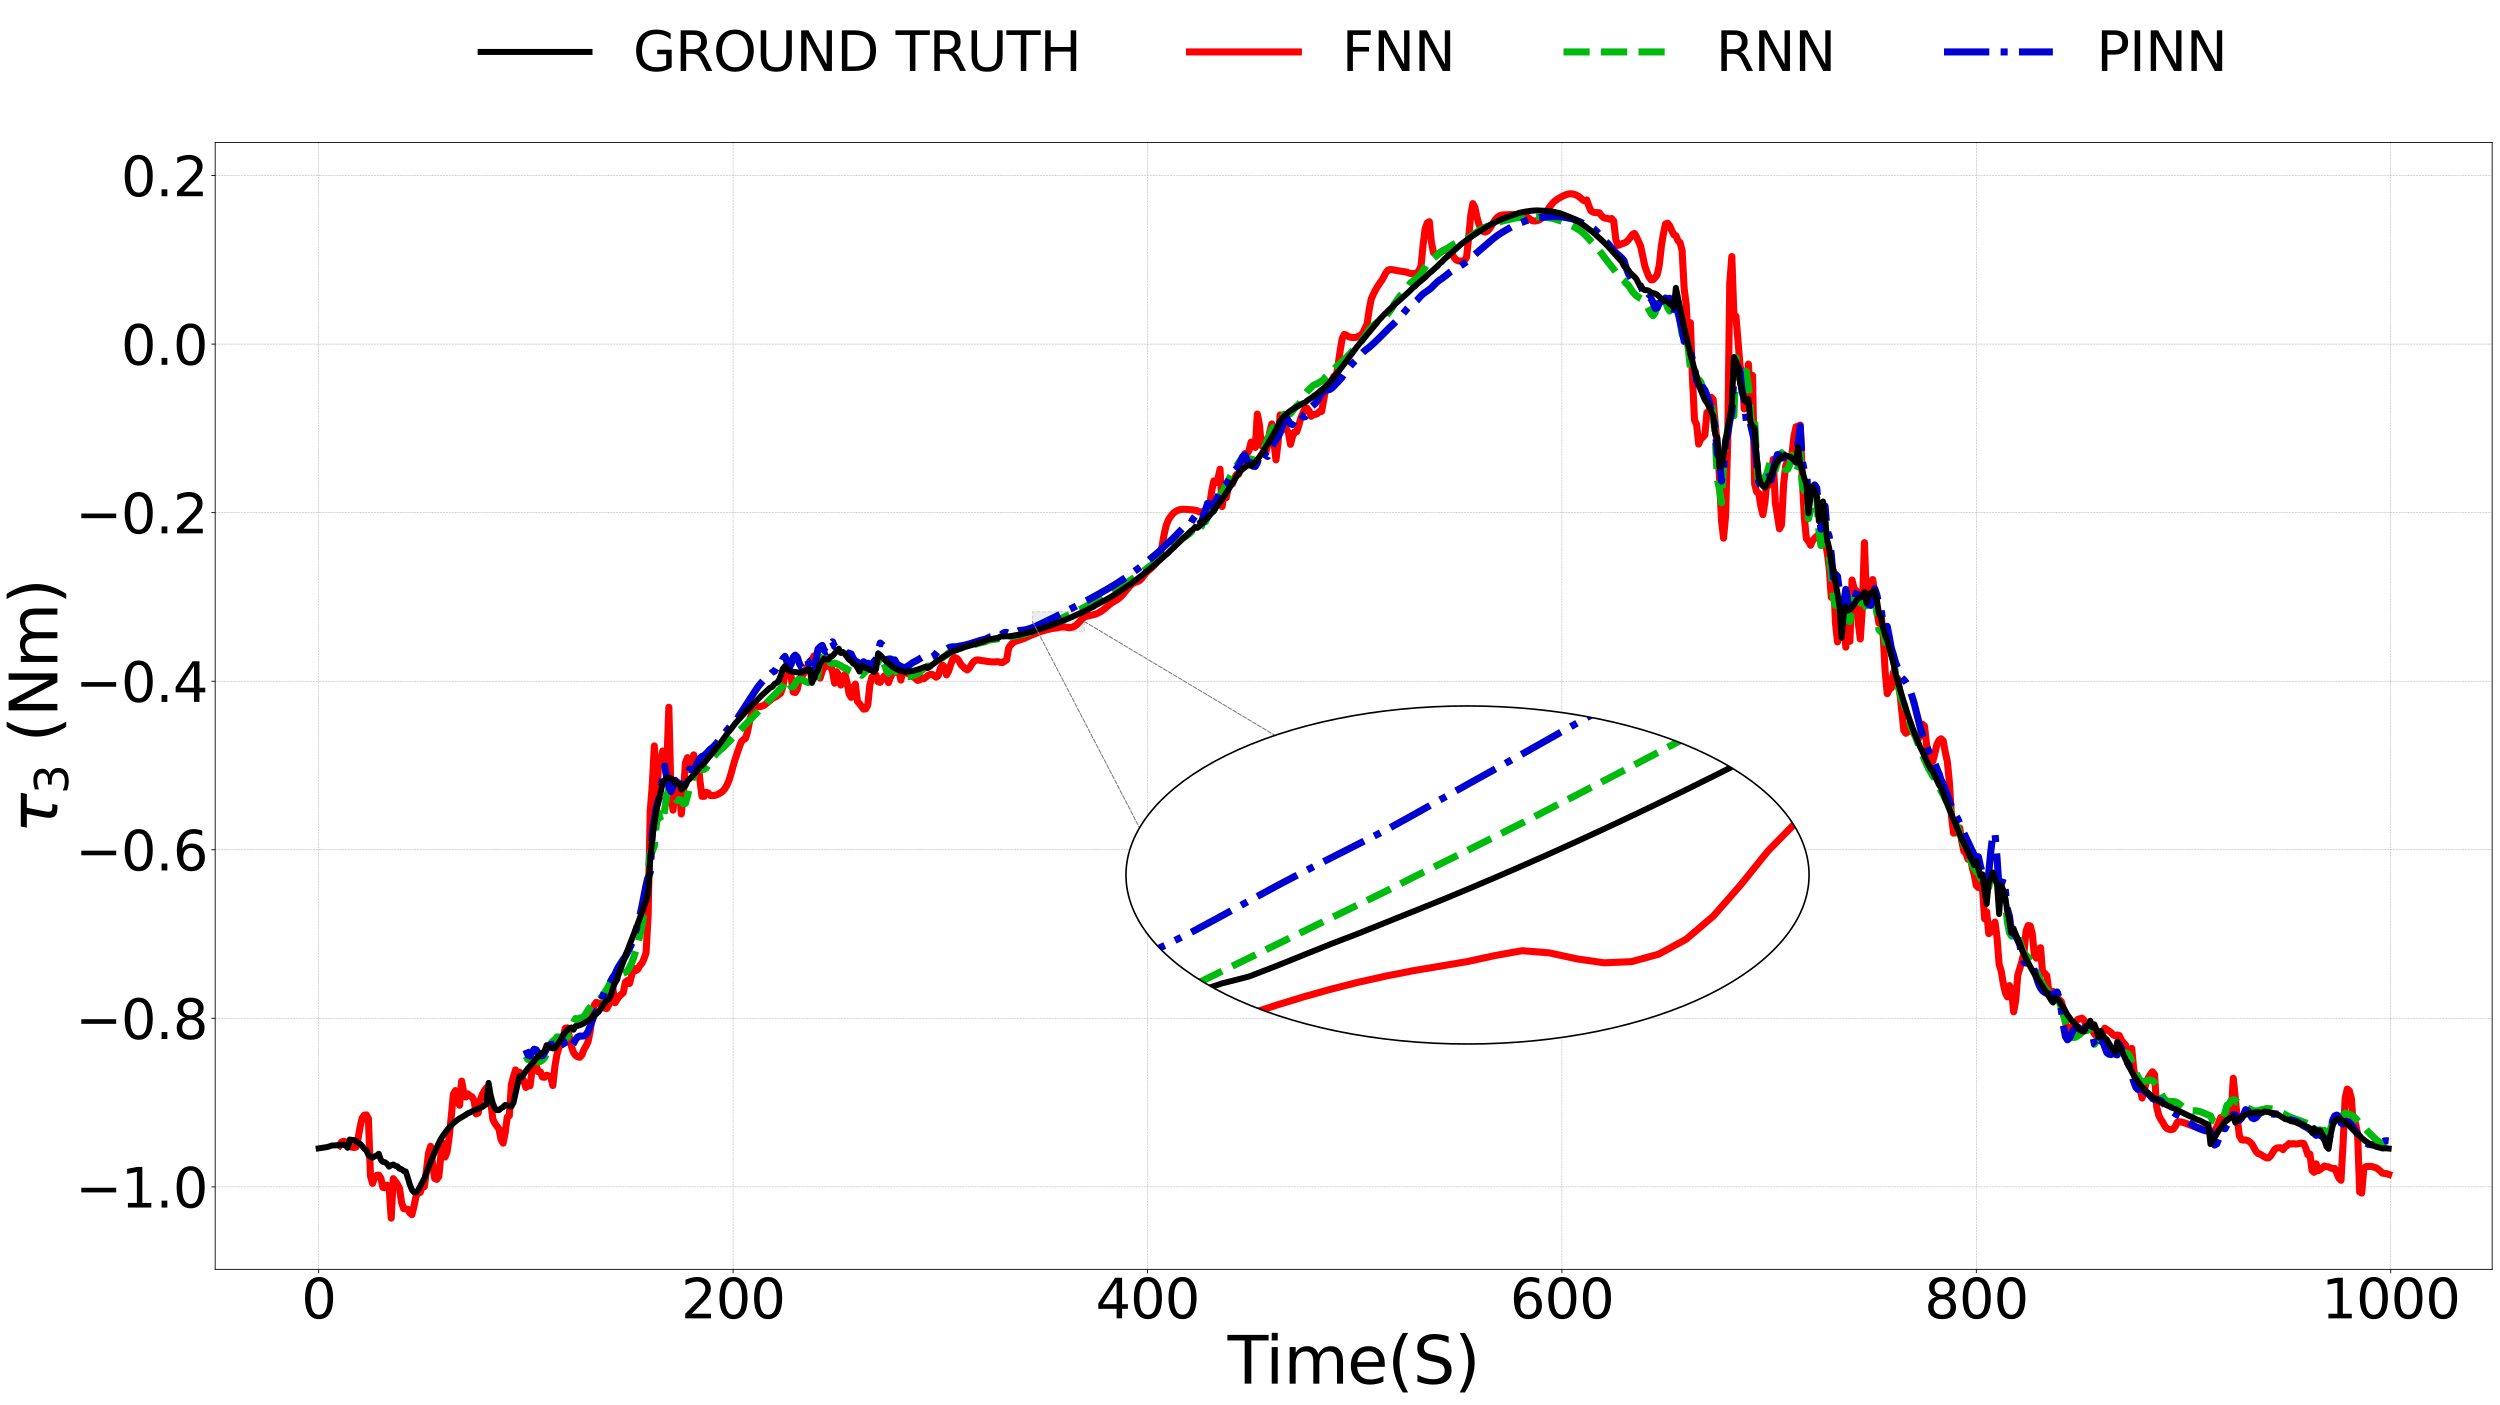 <?xml version="1.0" encoding="utf-8" standalone="no"?>
<!DOCTYPE svg PUBLIC "-//W3C//DTD SVG 1.1//EN"
  "http://www.w3.org/Graphics/SVG/1.1/DTD/svg11.dtd">
<svg xmlns:xlink="http://www.w3.org/1999/xlink" width="2296.731pt" height="1290.823pt" viewBox="0 0 2296.731 1290.823" xmlns="http://www.w3.org/2000/svg" version="1.1">
 <defs>
  <style type="text/css">*{stroke-linejoin: round; stroke-linecap: butt}</style>
 </defs>
 <g id="figure_1">
  <g id="patch_1">
   <path d="M 0 1290.823 
L 2296.731 1290.823 
L 2296.731 -0 
L 0 -0 
z
" style="fill: #ffffff"/>
  </g>
  <g id="axes_1">
   <g id="patch_2">
    <path d="M 197.683 1166.164 
L 2289.531 1166.164 
L 2289.531 130.943 
L 197.683 130.943 
z
" style="fill: #ffffff"/>
   </g>
   <g id="patch_3">
    <path d="M 948.551 579.958 
L 996.141 579.958 
L 996.141 562.007 
L 948.551 562.007 
z
" clip-path="url(#pf9a8efd618)" style="fill: #808080; opacity: 0.15; stroke-dasharray: 3.7,1.6; stroke-dashoffset: 0; stroke: #000000; stroke-linejoin: miter"/>
   </g>
   <g id="matplotlib.axis_1">
    <g id="xtick_1">
     <g id="line2d_1">
      <path d="M 292.767 1166.164 
L 292.767 130.943 
" clip-path="url(#pf9a8efd618)" style="fill: none; stroke-dasharray: 1.85,0.8; stroke-dashoffset: 0; stroke: #b0b0b0; stroke-width: 0.5"/>
     </g>
     <g id="line2d_2">
      <defs>
       <path id="m8b345f2a01" d="M 0 0 
L 0 3.5 
" style="stroke: #000000; stroke-width: 0.8"/>
      </defs>
      <g>
       <use xlink:href="#m8b345f2a01" x="292.767" y="1166.164" style="stroke: #000000; stroke-width: 0.8"/>
      </g>
     </g>
     <g id="text_1">
      <!-- 0 -->
      <g transform="translate(276.861 1211.156) scale(0.5 -0.5)">
       <defs>
        <path id="DejaVuSans-30" d="M 2034 4250 
Q 1547 4250 1301 3770 
Q 1056 3291 1056 2328 
Q 1056 1369 1301 889 
Q 1547 409 2034 409 
Q 2525 409 2770 889 
Q 3016 1369 3016 2328 
Q 3016 3291 2770 3770 
Q 2525 4250 2034 4250 
z
M 2034 4750 
Q 2819 4750 3233 4129 
Q 3647 3509 3647 2328 
Q 3647 1150 3233 529 
Q 2819 -91 2034 -91 
Q 1250 -91 836 529 
Q 422 1150 422 2328 
Q 422 3509 836 4129 
Q 1250 4750 2034 4750 
z
" transform="scale(0.016)"/>
       </defs>
       <use xlink:href="#DejaVuSans-30"/>
      </g>
     </g>
    </g>
    <g id="xtick_2">
     <g id="line2d_3">
      <path d="M 673.484 1166.164 
L 673.484 130.943 
" clip-path="url(#pf9a8efd618)" style="fill: none; stroke-dasharray: 1.85,0.8; stroke-dashoffset: 0; stroke: #b0b0b0; stroke-width: 0.5"/>
     </g>
     <g id="line2d_4">
      <g>
       <use xlink:href="#m8b345f2a01" x="673.484" y="1166.164" style="stroke: #000000; stroke-width: 0.8"/>
      </g>
     </g>
     <g id="text_2">
      <!-- 200 -->
      <g transform="translate(625.765 1211.156) scale(0.5 -0.5)">
       <defs>
        <path id="DejaVuSans-32" d="M 1228 531 
L 3431 531 
L 3431 0 
L 469 0 
L 469 531 
Q 828 903 1448 1529 
Q 2069 2156 2228 2338 
Q 2531 2678 2651 2914 
Q 2772 3150 2772 3378 
Q 2772 3750 2511 3984 
Q 2250 4219 1831 4219 
Q 1534 4219 1204 4116 
Q 875 4013 500 3803 
L 500 4441 
Q 881 4594 1212 4672 
Q 1544 4750 1819 4750 
Q 2544 4750 2975 4387 
Q 3406 4025 3406 3419 
Q 3406 3131 3298 2873 
Q 3191 2616 2906 2266 
Q 2828 2175 2409 1742 
Q 1991 1309 1228 531 
z
" transform="scale(0.016)"/>
       </defs>
       <use xlink:href="#DejaVuSans-32"/>
       <use xlink:href="#DejaVuSans-30" x="63.623"/>
       <use xlink:href="#DejaVuSans-30" x="127.246"/>
      </g>
     </g>
    </g>
    <g id="xtick_3">
     <g id="line2d_5">
      <path d="M 1054.2 1166.164 
L 1054.2 130.943 
" clip-path="url(#pf9a8efd618)" style="fill: none; stroke-dasharray: 1.85,0.8; stroke-dashoffset: 0; stroke: #b0b0b0; stroke-width: 0.5"/>
     </g>
     <g id="line2d_6">
      <g>
       <use xlink:href="#m8b345f2a01" x="1054.2" y="1166.164" style="stroke: #000000; stroke-width: 0.8"/>
      </g>
     </g>
     <g id="text_3">
      <!-- 400 -->
      <g transform="translate(1006.481 1211.156) scale(0.5 -0.5)">
       <defs>
        <path id="DejaVuSans-34" d="M 2419 4116 
L 825 1625 
L 2419 1625 
L 2419 4116 
z
M 2253 4666 
L 3047 4666 
L 3047 1625 
L 3713 1625 
L 3713 1100 
L 3047 1100 
L 3047 0 
L 2419 0 
L 2419 1100 
L 313 1100 
L 313 1709 
L 2253 4666 
z
" transform="scale(0.016)"/>
       </defs>
       <use xlink:href="#DejaVuSans-34"/>
       <use xlink:href="#DejaVuSans-30" x="63.623"/>
       <use xlink:href="#DejaVuSans-30" x="127.246"/>
      </g>
     </g>
    </g>
    <g id="xtick_4">
     <g id="line2d_7">
      <path d="M 1434.917 1166.164 
L 1434.917 130.943 
" clip-path="url(#pf9a8efd618)" style="fill: none; stroke-dasharray: 1.85,0.8; stroke-dashoffset: 0; stroke: #b0b0b0; stroke-width: 0.5"/>
     </g>
     <g id="line2d_8">
      <g>
       <use xlink:href="#m8b345f2a01" x="1434.917" y="1166.164" style="stroke: #000000; stroke-width: 0.8"/>
      </g>
     </g>
     <g id="text_4">
      <!-- 600 -->
      <g transform="translate(1387.198 1211.156) scale(0.5 -0.5)">
       <defs>
        <path id="DejaVuSans-36" d="M 2113 2584 
Q 1688 2584 1439 2293 
Q 1191 2003 1191 1497 
Q 1191 994 1439 701 
Q 1688 409 2113 409 
Q 2538 409 2786 701 
Q 3034 994 3034 1497 
Q 3034 2003 2786 2293 
Q 2538 2584 2113 2584 
z
M 3366 4563 
L 3366 3988 
Q 3128 4100 2886 4159 
Q 2644 4219 2406 4219 
Q 1781 4219 1451 3797 
Q 1122 3375 1075 2522 
Q 1259 2794 1537 2939 
Q 1816 3084 2150 3084 
Q 2853 3084 3261 2657 
Q 3669 2231 3669 1497 
Q 3669 778 3244 343 
Q 2819 -91 2113 -91 
Q 1303 -91 875 529 
Q 447 1150 447 2328 
Q 447 3434 972 4092 
Q 1497 4750 2381 4750 
Q 2619 4750 2861 4703 
Q 3103 4656 3366 4563 
z
" transform="scale(0.016)"/>
       </defs>
       <use xlink:href="#DejaVuSans-36"/>
       <use xlink:href="#DejaVuSans-30" x="63.623"/>
       <use xlink:href="#DejaVuSans-30" x="127.246"/>
      </g>
     </g>
    </g>
    <g id="xtick_5">
     <g id="line2d_9">
      <path d="M 1815.634 1166.164 
L 1815.634 130.943 
" clip-path="url(#pf9a8efd618)" style="fill: none; stroke-dasharray: 1.85,0.8; stroke-dashoffset: 0; stroke: #b0b0b0; stroke-width: 0.5"/>
     </g>
     <g id="line2d_10">
      <g>
       <use xlink:href="#m8b345f2a01" x="1815.634" y="1166.164" style="stroke: #000000; stroke-width: 0.8"/>
      </g>
     </g>
     <g id="text_5">
      <!-- 800 -->
      <g transform="translate(1767.915 1211.156) scale(0.5 -0.5)">
       <defs>
        <path id="DejaVuSans-38" d="M 2034 2216 
Q 1584 2216 1326 1975 
Q 1069 1734 1069 1313 
Q 1069 891 1326 650 
Q 1584 409 2034 409 
Q 2484 409 2743 651 
Q 3003 894 3003 1313 
Q 3003 1734 2745 1975 
Q 2488 2216 2034 2216 
z
M 1403 2484 
Q 997 2584 770 2862 
Q 544 3141 544 3541 
Q 544 4100 942 4425 
Q 1341 4750 2034 4750 
Q 2731 4750 3128 4425 
Q 3525 4100 3525 3541 
Q 3525 3141 3298 2862 
Q 3072 2584 2669 2484 
Q 3125 2378 3379 2068 
Q 3634 1759 3634 1313 
Q 3634 634 3220 271 
Q 2806 -91 2034 -91 
Q 1263 -91 848 271 
Q 434 634 434 1313 
Q 434 1759 690 2068 
Q 947 2378 1403 2484 
z
M 1172 3481 
Q 1172 3119 1398 2916 
Q 1625 2713 2034 2713 
Q 2441 2713 2670 2916 
Q 2900 3119 2900 3481 
Q 2900 3844 2670 4047 
Q 2441 4250 2034 4250 
Q 1625 4250 1398 4047 
Q 1172 3844 1172 3481 
z
" transform="scale(0.016)"/>
       </defs>
       <use xlink:href="#DejaVuSans-38"/>
       <use xlink:href="#DejaVuSans-30" x="63.623"/>
       <use xlink:href="#DejaVuSans-30" x="127.246"/>
      </g>
     </g>
    </g>
    <g id="xtick_6">
     <g id="line2d_11">
      <path d="M 2196.35 1166.164 
L 2196.35 130.943 
" clip-path="url(#pf9a8efd618)" style="fill: none; stroke-dasharray: 1.85,0.8; stroke-dashoffset: 0; stroke: #b0b0b0; stroke-width: 0.5"/>
     </g>
     <g id="line2d_12">
      <g>
       <use xlink:href="#m8b345f2a01" x="2196.35" y="1166.164" style="stroke: #000000; stroke-width: 0.8"/>
      </g>
     </g>
     <g id="text_6">
      <!-- 1000 -->
      <g transform="translate(2132.725 1211.156) scale(0.5 -0.5)">
       <defs>
        <path id="DejaVuSans-31" d="M 794 531 
L 1825 531 
L 1825 4091 
L 703 3866 
L 703 4441 
L 1819 4666 
L 2450 4666 
L 2450 531 
L 3481 531 
L 3481 0 
L 794 0 
L 794 531 
z
" transform="scale(0.016)"/>
       </defs>
       <use xlink:href="#DejaVuSans-31"/>
       <use xlink:href="#DejaVuSans-30" x="63.623"/>
       <use xlink:href="#DejaVuSans-30" x="127.246"/>
       <use xlink:href="#DejaVuSans-30" x="190.869"/>
      </g>
     </g>
    </g>
    <g id="text_7">
     <!-- Time(S) -->
     <g transform="translate(1127.751 1271.145) scale(0.6 -0.6)">
      <defs>
       <path id="DejaVuSans-54" d="M -19 4666 
L 3928 4666 
L 3928 4134 
L 2272 4134 
L 2272 0 
L 1638 0 
L 1638 4134 
L -19 4134 
L -19 4666 
z
" transform="scale(0.016)"/>
       <path id="DejaVuSans-69" d="M 603 3500 
L 1178 3500 
L 1178 0 
L 603 0 
L 603 3500 
z
M 603 4863 
L 1178 4863 
L 1178 4134 
L 603 4134 
L 603 4863 
z
" transform="scale(0.016)"/>
       <path id="DejaVuSans-6d" d="M 3328 2828 
Q 3544 3216 3844 3400 
Q 4144 3584 4550 3584 
Q 5097 3584 5394 3201 
Q 5691 2819 5691 2113 
L 5691 0 
L 5113 0 
L 5113 2094 
Q 5113 2597 4934 2840 
Q 4756 3084 4391 3084 
Q 3944 3084 3684 2787 
Q 3425 2491 3425 1978 
L 3425 0 
L 2847 0 
L 2847 2094 
Q 2847 2600 2669 2842 
Q 2491 3084 2119 3084 
Q 1678 3084 1418 2786 
Q 1159 2488 1159 1978 
L 1159 0 
L 581 0 
L 581 3500 
L 1159 3500 
L 1159 2956 
Q 1356 3278 1631 3431 
Q 1906 3584 2284 3584 
Q 2666 3584 2933 3390 
Q 3200 3197 3328 2828 
z
" transform="scale(0.016)"/>
       <path id="DejaVuSans-65" d="M 3597 1894 
L 3597 1613 
L 953 1613 
Q 991 1019 1311 708 
Q 1631 397 2203 397 
Q 2534 397 2845 478 
Q 3156 559 3463 722 
L 3463 178 
Q 3153 47 2828 -22 
Q 2503 -91 2169 -91 
Q 1331 -91 842 396 
Q 353 884 353 1716 
Q 353 2575 817 3079 
Q 1281 3584 2069 3584 
Q 2775 3584 3186 3129 
Q 3597 2675 3597 1894 
z
M 3022 2063 
Q 3016 2534 2758 2815 
Q 2500 3097 2075 3097 
Q 1594 3097 1305 2825 
Q 1016 2553 972 2059 
L 3022 2063 
z
" transform="scale(0.016)"/>
       <path id="DejaVuSans-28" d="M 1984 4856 
Q 1566 4138 1362 3434 
Q 1159 2731 1159 2009 
Q 1159 1288 1364 580 
Q 1569 -128 1984 -844 
L 1484 -844 
Q 1016 -109 783 600 
Q 550 1309 550 2009 
Q 550 2706 781 3412 
Q 1013 4119 1484 4856 
L 1984 4856 
z
" transform="scale(0.016)"/>
       <path id="DejaVuSans-53" d="M 3425 4513 
L 3425 3897 
Q 3066 4069 2747 4153 
Q 2428 4238 2131 4238 
Q 1616 4238 1336 4038 
Q 1056 3838 1056 3469 
Q 1056 3159 1242 3001 
Q 1428 2844 1947 2747 
L 2328 2669 
Q 3034 2534 3370 2195 
Q 3706 1856 3706 1288 
Q 3706 609 3251 259 
Q 2797 -91 1919 -91 
Q 1588 -91 1214 -16 
Q 841 59 441 206 
L 441 856 
Q 825 641 1194 531 
Q 1563 422 1919 422 
Q 2459 422 2753 634 
Q 3047 847 3047 1241 
Q 3047 1584 2836 1778 
Q 2625 1972 2144 2069 
L 1759 2144 
Q 1053 2284 737 2584 
Q 422 2884 422 3419 
Q 422 4038 858 4394 
Q 1294 4750 2059 4750 
Q 2388 4750 2728 4690 
Q 3069 4631 3425 4513 
z
" transform="scale(0.016)"/>
       <path id="DejaVuSans-29" d="M 513 4856 
L 1013 4856 
Q 1481 4119 1714 3412 
Q 1947 2706 1947 2009 
Q 1947 1309 1714 600 
Q 1481 -109 1013 -844 
L 513 -844 
Q 928 -128 1133 580 
Q 1338 1288 1338 2009 
Q 1338 2731 1133 3434 
Q 928 4138 513 4856 
z
" transform="scale(0.016)"/>
      </defs>
      <use xlink:href="#DejaVuSans-54"/>
      <use xlink:href="#DejaVuSans-69" x="57.959"/>
      <use xlink:href="#DejaVuSans-6d" x="85.742"/>
      <use xlink:href="#DejaVuSans-65" x="183.154"/>
      <use xlink:href="#DejaVuSans-28" x="244.678"/>
      <use xlink:href="#DejaVuSans-53" x="283.691"/>
      <use xlink:href="#DejaVuSans-29" x="347.168"/>
     </g>
    </g>
   </g>
   <g id="matplotlib.axis_2">
    <g id="ytick_1">
     <g id="line2d_13">
      <path d="M 197.683 1090.372 
L 2289.531 1090.372 
" clip-path="url(#pf9a8efd618)" style="fill: none; stroke-dasharray: 1.85,0.8; stroke-dashoffset: 0; stroke: #b0b0b0; stroke-width: 0.5"/>
     </g>
     <g id="line2d_14">
      <defs>
       <path id="m8a2d8cf293" d="M 0 0 
L -3.5 0 
" style="stroke: #000000; stroke-width: 0.8"/>
      </defs>
      <g>
       <use xlink:href="#m8a2d8cf293" x="197.683" y="1090.372" style="stroke: #000000; stroke-width: 0.8"/>
      </g>
     </g>
     <g id="text_8">
      <!-- −1.0 -->
      <g transform="translate(69.269 1109.368) scale(0.5 -0.5)">
       <defs>
        <path id="DejaVuSans-2212" d="M 678 2272 
L 4684 2272 
L 4684 1741 
L 678 1741 
L 678 2272 
z
" transform="scale(0.016)"/>
        <path id="DejaVuSans-2e" d="M 684 794 
L 1344 794 
L 1344 0 
L 684 0 
L 684 794 
z
" transform="scale(0.016)"/>
       </defs>
       <use xlink:href="#DejaVuSans-2212"/>
       <use xlink:href="#DejaVuSans-31" x="83.789"/>
       <use xlink:href="#DejaVuSans-2e" x="147.412"/>
       <use xlink:href="#DejaVuSans-30" x="179.199"/>
      </g>
     </g>
    </g>
    <g id="ytick_2">
     <g id="line2d_15">
      <path d="M 197.683 935.523 
L 2289.531 935.523 
" clip-path="url(#pf9a8efd618)" style="fill: none; stroke-dasharray: 1.85,0.8; stroke-dashoffset: 0; stroke: #b0b0b0; stroke-width: 0.5"/>
     </g>
     <g id="line2d_16">
      <g>
       <use xlink:href="#m8a2d8cf293" x="197.683" y="935.523" style="stroke: #000000; stroke-width: 0.8"/>
      </g>
     </g>
     <g id="text_9">
      <!-- −0.8 -->
      <g transform="translate(69.269 954.519) scale(0.5 -0.5)">
       <use xlink:href="#DejaVuSans-2212"/>
       <use xlink:href="#DejaVuSans-30" x="83.789"/>
       <use xlink:href="#DejaVuSans-2e" x="147.412"/>
       <use xlink:href="#DejaVuSans-38" x="179.199"/>
      </g>
     </g>
    </g>
    <g id="ytick_3">
     <g id="line2d_17">
      <path d="M 197.683 780.674 
L 2289.531 780.674 
" clip-path="url(#pf9a8efd618)" style="fill: none; stroke-dasharray: 1.85,0.8; stroke-dashoffset: 0; stroke: #b0b0b0; stroke-width: 0.5"/>
     </g>
     <g id="line2d_18">
      <g>
       <use xlink:href="#m8a2d8cf293" x="197.683" y="780.674" style="stroke: #000000; stroke-width: 0.8"/>
      </g>
     </g>
     <g id="text_10">
      <!-- −0.6 -->
      <g transform="translate(69.269 799.67) scale(0.5 -0.5)">
       <use xlink:href="#DejaVuSans-2212"/>
       <use xlink:href="#DejaVuSans-30" x="83.789"/>
       <use xlink:href="#DejaVuSans-2e" x="147.412"/>
       <use xlink:href="#DejaVuSans-36" x="179.199"/>
      </g>
     </g>
    </g>
    <g id="ytick_4">
     <g id="line2d_19">
      <path d="M 197.683 625.825 
L 2289.531 625.825 
" clip-path="url(#pf9a8efd618)" style="fill: none; stroke-dasharray: 1.85,0.8; stroke-dashoffset: 0; stroke: #b0b0b0; stroke-width: 0.5"/>
     </g>
     <g id="line2d_20">
      <g>
       <use xlink:href="#m8a2d8cf293" x="197.683" y="625.825" style="stroke: #000000; stroke-width: 0.8"/>
      </g>
     </g>
     <g id="text_11">
      <!-- −0.4 -->
      <g transform="translate(69.269 644.821) scale(0.5 -0.5)">
       <use xlink:href="#DejaVuSans-2212"/>
       <use xlink:href="#DejaVuSans-30" x="83.789"/>
       <use xlink:href="#DejaVuSans-2e" x="147.412"/>
       <use xlink:href="#DejaVuSans-34" x="179.199"/>
      </g>
     </g>
    </g>
    <g id="ytick_5">
     <g id="line2d_21">
      <path d="M 197.683 470.976 
L 2289.531 470.976 
" clip-path="url(#pf9a8efd618)" style="fill: none; stroke-dasharray: 1.85,0.8; stroke-dashoffset: 0; stroke: #b0b0b0; stroke-width: 0.5"/>
     </g>
     <g id="line2d_22">
      <g>
       <use xlink:href="#m8a2d8cf293" x="197.683" y="470.976" style="stroke: #000000; stroke-width: 0.8"/>
      </g>
     </g>
     <g id="text_12">
      <!-- −0.2 -->
      <g transform="translate(69.269 489.972) scale(0.5 -0.5)">
       <use xlink:href="#DejaVuSans-2212"/>
       <use xlink:href="#DejaVuSans-30" x="83.789"/>
       <use xlink:href="#DejaVuSans-2e" x="147.412"/>
       <use xlink:href="#DejaVuSans-32" x="179.199"/>
      </g>
     </g>
    </g>
    <g id="ytick_6">
     <g id="line2d_23">
      <path d="M 197.683 316.127 
L 2289.531 316.127 
" clip-path="url(#pf9a8efd618)" style="fill: none; stroke-dasharray: 1.85,0.8; stroke-dashoffset: 0; stroke: #b0b0b0; stroke-width: 0.5"/>
     </g>
     <g id="line2d_24">
      <g>
       <use xlink:href="#m8a2d8cf293" x="197.683" y="316.127" style="stroke: #000000; stroke-width: 0.8"/>
      </g>
     </g>
     <g id="text_13">
      <!-- 0.0 -->
      <g transform="translate(111.167 335.123) scale(0.5 -0.5)">
       <use xlink:href="#DejaVuSans-30"/>
       <use xlink:href="#DejaVuSans-2e" x="63.623"/>
       <use xlink:href="#DejaVuSans-30" x="95.41"/>
      </g>
     </g>
    </g>
    <g id="ytick_7">
     <g id="line2d_25">
      <path d="M 197.683 161.278 
L 2289.531 161.278 
" clip-path="url(#pf9a8efd618)" style="fill: none; stroke-dasharray: 1.85,0.8; stroke-dashoffset: 0; stroke: #b0b0b0; stroke-width: 0.5"/>
     </g>
     <g id="line2d_26">
      <g>
       <use xlink:href="#m8a2d8cf293" x="197.683" y="161.278" style="stroke: #000000; stroke-width: 0.8"/>
      </g>
     </g>
     <g id="text_14">
      <!-- 0.2 -->
      <g transform="translate(111.167 180.274) scale(0.5 -0.5)">
       <use xlink:href="#DejaVuSans-30"/>
       <use xlink:href="#DejaVuSans-2e" x="63.623"/>
       <use xlink:href="#DejaVuSans-32" x="95.41"/>
      </g>
     </g>
    </g>
    <g id="text_15">
     <!-- $\tau_{3}$ (Nm) -->
     <g transform="translate(52.791 765.553) rotate(-90) scale(0.6 -0.6)">
      <defs>
       <path id="DejaVuSans-Oblique-3c4" d="M 2103 638 
Q 2188 488 2525 488 
L 2800 488 
L 2706 0 
L 2363 0 
Q 1800 0 1600 300 
Q 1403 606 1534 1269 
L 1856 2925 
L 541 2925 
L 653 3500 
L 3881 3500 
L 3769 2925 
L 2444 2925 
L 2113 1234 
Q 2025 781 2103 638 
z
" transform="scale(0.016)"/>
       <path id="DejaVuSans-33" d="M 2597 2516 
Q 3050 2419 3304 2112 
Q 3559 1806 3559 1356 
Q 3559 666 3084 287 
Q 2609 -91 1734 -91 
Q 1441 -91 1130 -33 
Q 819 25 488 141 
L 488 750 
Q 750 597 1062 519 
Q 1375 441 1716 441 
Q 2309 441 2620 675 
Q 2931 909 2931 1356 
Q 2931 1769 2642 2001 
Q 2353 2234 1838 2234 
L 1294 2234 
L 1294 2753 
L 1863 2753 
Q 2328 2753 2575 2939 
Q 2822 3125 2822 3475 
Q 2822 3834 2567 4026 
Q 2313 4219 1838 4219 
Q 1578 4219 1281 4162 
Q 984 4106 628 3988 
L 628 4550 
Q 988 4650 1302 4700 
Q 1616 4750 1894 4750 
Q 2613 4750 3031 4423 
Q 3450 4097 3450 3541 
Q 3450 3153 3228 2886 
Q 3006 2619 2597 2516 
z
" transform="scale(0.016)"/>
       <path id="DejaVuSans-20" transform="scale(0.016)"/>
       <path id="DejaVuSans-4e" d="M 628 4666 
L 1478 4666 
L 3547 763 
L 3547 4666 
L 4159 4666 
L 4159 0 
L 3309 0 
L 1241 3903 
L 1241 0 
L 628 0 
L 628 4666 
z
" transform="scale(0.016)"/>
      </defs>
      <use xlink:href="#DejaVuSans-Oblique-3c4" transform="translate(0 0.125)"/>
      <use xlink:href="#DejaVuSans-33" transform="translate(60.205 -16.281) scale(0.7)"/>
      <use xlink:href="#DejaVuSans-20" transform="translate(107.476 0.125)"/>
      <use xlink:href="#DejaVuSans-28" transform="translate(139.263 0.125)"/>
      <use xlink:href="#DejaVuSans-4e" transform="translate(178.276 0.125)"/>
      <use xlink:href="#DejaVuSans-6d" transform="translate(253.081 0.125)"/>
      <use xlink:href="#DejaVuSans-29" transform="translate(350.493 0.125)"/>
     </g>
    </g>
   </g>
   <g id="line2d_27">
    <path d="M 311.803 1052.313 
L 313.706 1049.279 
L 315.61 1048.473 
L 317.513 1049.106 
L 319.417 1050.209 
L 321.321 1051.737 
L 323.224 1053.828 
L 325.128 1054.233 
L 327.031 1053.818 
L 328.935 1046.052 
L 330.838 1035.294 
L 332.742 1027.005 
L 334.646 1024.548 
L 336.549 1024.233 
L 338.453 1027.599 
L 340.356 1080.444 
L 342.26 1087.15 
L 344.164 1081.769 
L 346.067 1079.819 
L 347.971 1079.554 
L 349.874 1082.331 
L 351.778 1090.869 
L 353.681 1091.054 
L 355.585 1088.774 
L 357.489 1091.336 
L 359.392 1119.108 
L 361.296 1082.84 
L 365.103 1087.971 
L 367.007 1091.607 
L 368.91 1104.811 
L 370.814 1110.323 
L 374.621 1110.952 
L 376.524 1114.325 
L 378.428 1115.888 
L 380.332 1108.071 
L 382.235 1098.996 
L 384.139 1095.77 
L 386.042 1095.504 
L 387.946 1089.889 
L 389.85 1090.185 
L 391.753 1075.619 
L 393.657 1059.372 
L 395.56 1053.126 
L 397.464 1069.771 
L 399.367 1082.605 
L 401.271 1083.473 
L 403.175 1080.757 
L 405.078 1060.921 
L 406.982 1050.265 
L 408.885 1062.928 
L 410.789 1057.916 
L 412.693 1043.981 
L 414.596 1025.628 
L 416.5 1005.208 
L 418.403 1001.901 
L 420.307 1012.01 
L 422.21 1015.369 
L 424.114 993.228 
L 426.018 1003.629 
L 427.921 1007.798 
L 429.825 1004.979 
L 431.728 1006.739 
L 433.632 1007.664 
L 435.536 1011.035 
L 437.439 1023.337 
L 439.343 1022.397 
L 441.246 1010.715 
L 443.15 1005.458 
L 445.053 1001.898 
L 446.957 999.188 
L 448.861 1005.372 
L 450.764 1010.77 
L 452.668 1028.058 
L 454.571 1031.859 
L 456.475 1034.598 
L 458.379 1037.002 
L 460.282 1046.817 
L 462.186 1050.197 
L 464.089 1040.792 
L 465.993 1026.42 
L 467.897 1025.032 
L 469.8 996.469 
L 471.704 989.205 
L 473.607 982.936 
L 475.511 985.556 
L 477.414 985.105 
L 479.318 990.431 
L 481.222 992.848 
L 483.125 999.05 
L 485.029 997.14 
L 486.932 997.529 
L 488.836 983.162 
L 490.74 979.975 
L 492.643 979.093 
L 494.547 984.636 
L 496.45 984.761 
L 498.354 989.485 
L 500.257 989.689 
L 502.161 987.786 
L 504.065 988.401 
L 505.968 989.398 
L 507.872 997.273 
L 509.775 979.671 
L 511.679 968.65 
L 513.583 962.183 
L 515.486 959.112 
L 517.39 952.993 
L 519.293 944.635 
L 521.197 944.291 
L 525.004 961.61 
L 526.908 966.897 
L 528.811 969.728 
L 530.715 970.838 
L 532.618 971.311 
L 534.522 969.274 
L 536.426 964.213 
L 538.329 961.032 
L 540.233 957.102 
L 542.136 947.53 
L 544.04 933.291 
L 545.943 923.412 
L 547.847 920.803 
L 549.751 921.696 
L 551.654 921.601 
L 553.558 922.921 
L 555.461 926.152 
L 557.365 926.608 
L 559.269 923.307 
L 561.172 904.315 
L 563.076 908.587 
L 564.979 921.236 
L 566.883 918.217 
L 568.786 915.412 
L 572.594 911.942 
L 574.497 902.396 
L 576.401 900.785 
L 578.304 903.568 
L 580.208 896.228 
L 582.112 889.485 
L 584.015 891.728 
L 585.919 890.542 
L 587.822 887.053 
L 589.726 884.945 
L 591.629 880.853 
L 593.533 875.372 
L 595.437 841.175 
L 597.34 745.613 
L 599.244 721.198 
L 601.147 685.273 
L 603.051 740.682 
L 604.955 703.096 
L 606.858 699.617 
L 608.762 690.007 
L 610.665 695.547 
L 612.569 702.04 
L 614.472 649.78 
L 616.376 727.488 
L 618.28 744.252 
L 620.183 724.322 
L 622.087 718.293 
L 623.99 720.55 
L 625.894 747.778 
L 627.798 729.22 
L 629.701 700.758 
L 631.605 696.037 
L 633.508 700.803 
L 635.412 702.43 
L 637.315 693.509 
L 639.219 701.318 
L 641.123 698.465 
L 643.026 717.246 
L 644.93 731.605 
L 646.833 731.612 
L 648.737 727.901 
L 650.641 728.54 
L 652.544 730.876 
L 656.351 730.795 
L 658.255 730.249 
L 660.158 729.358 
L 662.062 728.273 
L 663.966 726.881 
L 665.869 724.661 
L 667.773 721.439 
L 669.676 717.002 
L 671.58 710.893 
L 673.484 703.936 
L 675.387 697.469 
L 679.194 686.332 
L 681.098 681.352 
L 683.001 679.56 
L 684.905 678.299 
L 686.809 672.073 
L 688.712 662.374 
L 690.616 654.67 
L 692.519 650.909 
L 694.423 649.554 
L 696.327 649.324 
L 698.23 649.22 
L 700.134 648.744 
L 702.037 647.8 
L 703.941 646.453 
L 709.652 641.606 
L 711.555 640.568 
L 713.459 639.674 
L 715.362 638.275 
L 717.266 636.717 
L 719.17 631.095 
L 721.073 619.111 
L 722.977 614.611 
L 724.88 615.098 
L 726.784 621.331 
L 728.687 635.67 
L 730.591 636.237 
L 732.495 633.06 
L 734.398 623.705 
L 736.302 621.991 
L 738.205 619.067 
L 740.109 615.854 
L 742.013 611.897 
L 743.916 607.667 
L 745.82 606.62 
L 747.723 602.646 
L 749.627 603.97 
L 751.53 617.153 
L 753.434 622.914 
L 755.338 616.699 
L 757.241 612.673 
L 759.145 612.292 
L 761.048 609.113 
L 762.952 611.009 
L 764.856 617.33 
L 766.759 627.652 
L 768.663 617.073 
L 770.566 620.593 
L 772.47 629.356 
L 774.373 624.619 
L 776.277 619.524 
L 778.181 627.216 
L 780.084 637.547 
L 781.988 640.673 
L 783.891 631.943 
L 785.795 628.447 
L 787.699 644.347 
L 789.602 646.402 
L 791.506 649.117 
L 793.409 651.472 
L 795.313 651.191 
L 797.216 647.804 
L 799.12 629.275 
L 801.024 622.082 
L 802.927 621.763 
L 804.831 620.131 
L 806.734 626.356 
L 808.638 626.835 
L 810.542 623.705 
L 812.445 620.868 
L 814.349 622.519 
L 816.252 627.161 
L 818.156 621.761 
L 820.059 618.536 
L 821.963 617.823 
L 823.867 616.595 
L 825.77 616.417 
L 827.674 624.776 
L 829.577 615.711 
L 831.481 617.798 
L 837.192 620.202 
L 839.095 622.047 
L 840.999 623.201 
L 842.902 625.076 
L 844.806 624.62 
L 846.71 622.612 
L 848.613 623.601 
L 850.517 622.228 
L 852.42 620.55 
L 854.324 619.665 
L 856.228 619.514 
L 858.131 620.703 
L 860.035 622.153 
L 861.938 620.715 
L 863.842 614.19 
L 865.745 610.944 
L 867.649 612.755 
L 869.553 619.996 
L 871.456 616.713 
L 873.36 610.546 
L 875.263 605.508 
L 877.167 604.092 
L 879.071 604.886 
L 880.974 607.072 
L 882.878 610.611 
L 886.685 614.33 
L 888.588 615.475 
L 890.492 613.934 
L 892.396 610.708 
L 894.299 608.03 
L 896.203 606.592 
L 898.106 606.236 
L 901.914 606.84 
L 907.624 607.703 
L 911.431 608.081 
L 913.335 608.094 
L 915.239 607.932 
L 917.142 607.948 
L 919.046 608.499 
L 920.949 608.743 
L 924.757 606.242 
L 926.66 595.245 
L 928.564 592.482 
L 930.467 590.571 
L 932.371 589.472 
L 934.274 588.752 
L 938.082 587.511 
L 941.889 586.059 
L 945.696 584.247 
L 955.214 580.488 
L 959.021 579.282 
L 962.828 578.26 
L 966.635 577.429 
L 976.153 575.806 
L 978.057 575.948 
L 979.96 576.33 
L 981.864 576.58 
L 983.768 576.506 
L 985.671 576.027 
L 987.575 575.078 
L 989.478 573.596 
L 991.382 571.609 
L 993.286 569.446 
L 995.189 567.672 
L 997.093 566.565 
L 998.996 565.959 
L 1004.707 564.74 
L 1006.611 564.134 
L 1008.514 563.346 
L 1010.418 562.349 
L 1012.321 561.125 
L 1014.225 559.679 
L 1019.936 554.851 
L 1021.839 553.541 
L 1025.646 551.341 
L 1027.55 550.047 
L 1029.454 548.414 
L 1031.357 546.425 
L 1035.164 541.779 
L 1037.068 539.457 
L 1038.972 537.413 
L 1040.875 535.869 
L 1042.779 534.95 
L 1044.682 534.425 
L 1046.586 533.583 
L 1048.489 531.919 
L 1052.297 526.852 
L 1054.2 524.932 
L 1058.007 521.642 
L 1059.911 519.704 
L 1061.815 517.368 
L 1063.718 514.456 
L 1065.622 510.028 
L 1067.525 501.952 
L 1069.429 491.128 
L 1071.332 482.815 
L 1073.236 478.005 
L 1075.14 474.845 
L 1077.043 472.449 
L 1078.947 470.645 
L 1080.85 469.388 
L 1082.754 468.577 
L 1084.658 468.073 
L 1086.561 467.884 
L 1090.368 467.986 
L 1096.079 468.434 
L 1099.886 469.203 
L 1101.79 470.3 
L 1103.693 470.257 
L 1107.501 469.602 
L 1109.404 468.048 
L 1111.308 463.917 
L 1113.211 450.954 
L 1115.115 441.824 
L 1117.019 443.324 
L 1118.922 439.642 
L 1120.826 431.052 
L 1122.729 465.359 
L 1124.633 452.181 
L 1126.536 457.149 
L 1128.44 447.636 
L 1130.344 444.415 
L 1132.247 444.498 
L 1134.151 439.14 
L 1136.054 435.928 
L 1137.958 435.732 
L 1139.862 429.948 
L 1141.765 421.111 
L 1143.669 416.678 
L 1145.572 416.888 
L 1147.476 413.853 
L 1149.379 406.126 
L 1153.187 411.077 
L 1155.09 380.409 
L 1156.994 390.185 
L 1158.897 409.463 
L 1160.801 404.01 
L 1162.705 416.221 
L 1164.608 408.958 
L 1166.512 396.588 
L 1168.415 389.436 
L 1170.319 406.487 
L 1172.222 422.482 
L 1174.126 407.01 
L 1176.03 381.219 
L 1177.933 385.069 
L 1179.837 390.641 
L 1181.74 394.488 
L 1183.644 397.311 
L 1185.548 408.204 
L 1187.451 400.926 
L 1189.355 396.778 
L 1191.258 396.62 
L 1193.162 390.935 
L 1195.065 383.959 
L 1198.873 375.212 
L 1200.776 375.043 
L 1202.68 377.601 
L 1204.583 382.457 
L 1206.487 380.817 
L 1208.391 380.67 
L 1210.294 379.987 
L 1212.198 377.98 
L 1214.101 377.985 
L 1216.005 367.939 
L 1217.908 356.708 
L 1219.812 354.197 
L 1221.716 354.034 
L 1223.619 349.273 
L 1225.523 345.584 
L 1227.426 346.918 
L 1229.33 335.033 
L 1231.234 321.764 
L 1233.137 310.788 
L 1235.041 307.169 
L 1236.944 308.041 
L 1238.848 309.251 
L 1240.751 309.786 
L 1242.655 310.098 
L 1244.559 310.071 
L 1246.462 309.641 
L 1248.366 308.874 
L 1250.269 307.712 
L 1252.173 305.488 
L 1255.98 297.511 
L 1257.884 284.234 
L 1259.787 274.545 
L 1261.691 270.269 
L 1263.594 266.573 
L 1265.498 263.251 
L 1267.402 260.336 
L 1269.305 257.751 
L 1271.209 254.439 
L 1273.112 250.704 
L 1275.016 248.27 
L 1276.92 247.65 
L 1278.823 247.705 
L 1284.534 248.777 
L 1290.245 249.622 
L 1292.148 249.973 
L 1294.052 250.748 
L 1295.955 251.29 
L 1297.859 251.416 
L 1299.763 251.244 
L 1301.666 250.759 
L 1303.57 248.699 
L 1305.473 244.568 
L 1307.377 225.017 
L 1309.28 210.072 
L 1311.184 204.858 
L 1313.088 203.697 
L 1314.991 222.434 
L 1316.895 231.983 
L 1318.798 233.733 
L 1320.702 233.672 
L 1322.606 232.575 
L 1324.509 230.839 
L 1326.413 229.818 
L 1328.316 229.782 
L 1330.22 230.329 
L 1332.123 231.221 
L 1334.027 233.616 
L 1335.931 236.626 
L 1337.834 238.817 
L 1339.738 239.69 
L 1341.641 239.823 
L 1343.545 239.789 
L 1345.449 239.417 
L 1347.352 236.154 
L 1349.256 218.178 
L 1351.159 197.891 
L 1353.063 187.052 
L 1354.966 190.474 
L 1356.87 199.489 
L 1358.774 206.349 
L 1360.677 210.546 
L 1362.581 212.655 
L 1364.484 213.2 
L 1366.388 212.379 
L 1368.292 210.377 
L 1370.195 207.467 
L 1372.099 204.223 
L 1374.002 201.388 
L 1375.906 199.377 
L 1377.809 198.191 
L 1379.713 197.62 
L 1381.617 197.402 
L 1394.942 196.962 
L 1396.845 196.994 
L 1398.749 197.143 
L 1400.652 197.649 
L 1402.556 198.862 
L 1406.363 202.088 
L 1408.267 202.86 
L 1410.17 203.018 
L 1412.074 202.762 
L 1413.978 202.125 
L 1415.881 200.962 
L 1417.785 199.057 
L 1419.688 196.402 
L 1423.495 190.394 
L 1425.399 187.825 
L 1427.303 185.729 
L 1429.206 184.059 
L 1431.11 182.713 
L 1434.917 180.57 
L 1436.821 179.64 
L 1438.724 178.841 
L 1440.628 178.273 
L 1442.531 177.998 
L 1444.435 178.089 
L 1446.338 178.556 
L 1448.242 179.293 
L 1450.146 180.32 
L 1452.049 181.84 
L 1453.953 183.609 
L 1455.856 184.593 
L 1457.76 183.756 
L 1459.664 189.244 
L 1461.567 193.712 
L 1463.471 194.882 
L 1465.374 195.29 
L 1469.181 195.433 
L 1471.085 197.836 
L 1472.989 199.832 
L 1474.892 200.479 
L 1476.796 200.591 
L 1478.699 201.38 
L 1480.603 200.76 
L 1482.507 203.073 
L 1484.41 219.915 
L 1486.314 225.444 
L 1488.217 224.739 
L 1490.121 223.877 
L 1492.024 223.381 
L 1493.928 222.386 
L 1495.832 220.563 
L 1497.735 218.182 
L 1499.639 215.46 
L 1501.542 214.439 
L 1503.446 217.664 
L 1507.253 226.218 
L 1511.06 244.293 
L 1512.964 249.696 
L 1514.867 254.396 
L 1516.771 257.038 
L 1518.675 256.91 
L 1520.578 254.961 
L 1522.482 252.284 
L 1524.385 243.455 
L 1526.289 226.17 
L 1528.193 214.483 
L 1530.096 205.785 
L 1532 205.067 
L 1533.903 207.383 
L 1535.807 211.718 
L 1537.71 215.599 
L 1539.614 216.528 
L 1541.518 221.05 
L 1543.421 222.91 
L 1545.325 230.042 
L 1547.228 265.174 
L 1549.132 279.836 
L 1551.036 318.141 
L 1552.939 296.471 
L 1554.843 347.082 
L 1556.746 386.088 
L 1558.65 389.881 
L 1560.553 407.942 
L 1562.457 403.363 
L 1564.361 401.726 
L 1566.264 399.525 
L 1568.168 378.916 
L 1570.071 379.971 
L 1571.975 364.889 
L 1573.879 366.935 
L 1575.782 390.072 
L 1577.686 408.997 
L 1579.589 436.889 
L 1581.493 477.824 
L 1583.396 494.385 
L 1585.3 473.856 
L 1587.204 406.733 
L 1589.107 260.13 
L 1591.011 235.687 
L 1592.914 288.89 
L 1594.818 290.605 
L 1598.625 336.578 
L 1600.529 342.902 
L 1602.432 375.649 
L 1604.336 368.44 
L 1606.239 334.48 
L 1608.143 365.622 
L 1610.047 344.932 
L 1611.95 444.706 
L 1613.854 451.906 
L 1615.757 453.075 
L 1617.661 464.995 
L 1619.565 472.791 
L 1621.468 461.09 
L 1623.372 440.162 
L 1625.275 445.645 
L 1627.179 435.993 
L 1629.082 421.945 
L 1630.986 461.733 
L 1634.793 485.808 
L 1636.697 482.131 
L 1638.6 444.92 
L 1640.504 427.899 
L 1642.408 423.032 
L 1644.311 420.682 
L 1646.215 417.621 
L 1648.118 400.61 
L 1650.022 392.016 
L 1651.925 391.659 
L 1653.829 390.484 
L 1655.733 438.864 
L 1657.636 475.897 
L 1659.54 495.012 
L 1661.443 497.148 
L 1663.347 500.877 
L 1665.251 496.838 
L 1667.154 494.409 
L 1669.058 492.585 
L 1670.961 491.426 
L 1672.865 493.547 
L 1674.768 497.281 
L 1676.672 498.474 
L 1678.576 506.948 
L 1680.479 521.692 
L 1682.383 548.787 
L 1684.286 524.34 
L 1686.19 572.056 
L 1688.094 589.73 
L 1689.997 583.503 
L 1691.901 579.626 
L 1693.804 566.697 
L 1695.708 594.536 
L 1697.611 564.313 
L 1699.515 589.145 
L 1701.419 532.87 
L 1703.322 540.625 
L 1705.226 542.677 
L 1707.129 571.937 
L 1709.033 587.043 
L 1710.937 558.297 
L 1712.84 498.516 
L 1714.744 550.496 
L 1716.647 551.183 
L 1718.551 539.024 
L 1720.455 532.447 
L 1722.358 545.111 
L 1724.262 560.762 
L 1726.165 572.615 
L 1728.069 564.132 
L 1729.972 582.467 
L 1731.876 616.672 
L 1733.78 637.237 
L 1735.683 633.451 
L 1737.587 631.946 
L 1739.49 617.577 
L 1741.394 621.801 
L 1743.298 623.296 
L 1745.201 634.526 
L 1749.008 671.107 
L 1750.912 673.67 
L 1752.815 672.094 
L 1754.719 664.486 
L 1756.623 671.46 
L 1758.526 674.331 
L 1760.43 676.161 
L 1762.333 678.767 
L 1764.237 674.893 
L 1766.141 665.37 
L 1768.044 667.128 
L 1769.948 684.203 
L 1771.851 691.878 
L 1773.755 700.48 
L 1775.658 699.355 
L 1777.562 692.147 
L 1779.466 683.713 
L 1781.369 680.064 
L 1783.273 678.725 
L 1785.176 680.596 
L 1787.08 690.902 
L 1788.984 699.526 
L 1790.887 718.654 
L 1792.791 749.77 
L 1794.694 765.38 
L 1796.598 765.209 
L 1798.501 762.798 
L 1800.405 760.626 
L 1802.309 773.316 
L 1804.212 782.143 
L 1806.116 783.818 
L 1808.019 789.416 
L 1809.923 785.414 
L 1811.827 796.835 
L 1813.73 803.583 
L 1815.634 813.619 
L 1817.537 815.399 
L 1819.441 811.806 
L 1821.344 816.867 
L 1823.248 844.068 
L 1825.152 837.734 
L 1827.055 857.707 
L 1828.959 856.048 
L 1830.862 851.127 
L 1832.766 847.106 
L 1834.67 861.455 
L 1836.573 885.914 
L 1838.477 891.899 
L 1840.38 903.57 
L 1842.284 912.012 
L 1844.187 915.782 
L 1846.091 905.488 
L 1847.995 909.995 
L 1849.898 929.517 
L 1851.802 919.115 
L 1853.705 895.901 
L 1857.513 883.215 
L 1859.416 874.867 
L 1861.32 855.376 
L 1863.223 850.289 
L 1865.127 850.639 
L 1867.03 857.624 
L 1868.934 877.568 
L 1870.838 880.241 
L 1872.741 871.889 
L 1874.645 870.696 
L 1876.548 894.256 
L 1878.452 894.106 
L 1880.356 896.339 
L 1882.259 911.138 
L 1884.163 911.912 
L 1886.066 910.76 
L 1887.97 912.531 
L 1889.873 916.179 
L 1891.777 918.372 
L 1893.681 920.118 
L 1895.584 926.82 
L 1897.488 939.486 
L 1899.391 946.258 
L 1901.295 946.085 
L 1903.199 943.604 
L 1905.102 941.51 
L 1907.006 938.611 
L 1908.909 936.496 
L 1912.716 935.392 
L 1914.62 937.225 
L 1916.524 942.296 
L 1918.427 944.466 
L 1920.331 944.515 
L 1922.234 946.694 
L 1924.138 949.825 
L 1926.042 951.907 
L 1927.945 954.167 
L 1929.849 953.456 
L 1931.752 949.259 
L 1933.656 944.592 
L 1937.463 947.153 
L 1939.367 948.588 
L 1941.27 950.696 
L 1943.174 951.594 
L 1945.077 950.832 
L 1946.981 951.309 
L 1948.885 955.474 
L 1950.788 957.972 
L 1952.692 959.862 
L 1954.595 967.412 
L 1956.499 969.29 
L 1958.402 963.13 
L 1960.306 982.589 
L 1962.21 993.771 
L 1964.113 991.941 
L 1967.92 1008.755 
L 1969.824 1001.846 
L 1971.728 994.509 
L 1973.631 990.214 
L 1975.535 987.084 
L 1977.438 984.619 
L 1979.342 987.025 
L 1981.245 1016.393 
L 1983.149 1024.466 
L 1985.053 1028.284 
L 1986.956 1031.183 
L 1988.86 1034.604 
L 1990.763 1036.743 
L 1992.667 1037.516 
L 1994.571 1037.827 
L 1996.474 1037.324 
L 1998.378 1034.774 
L 2000.281 1030.996 
L 2002.185 1030.581 
L 2004.088 1030.832 
L 2005.992 1031.3 
L 2007.896 1031.924 
L 2015.51 1034.874 
L 2019.317 1035.953 
L 2028.835 1038.401 
L 2030.739 1038.963 
L 2032.642 1039.069 
L 2034.546 1039.407 
L 2036.449 1035.662 
L 2038.353 1030.981 
L 2040.257 1026.634 
L 2042.16 1026.263 
L 2044.064 1030.003 
L 2045.967 1028.76 
L 2047.871 1025.157 
L 2049.774 1023.732 
L 2051.678 990.62 
L 2053.582 1008.926 
L 2055.485 1029.292 
L 2057.389 1043.744 
L 2059.292 1047.086 
L 2061.196 1047.43 
L 2063.1 1047.322 
L 2065.003 1047.84 
L 2066.907 1049.096 
L 2068.81 1050.946 
L 2072.617 1057.822 
L 2074.521 1059.779 
L 2076.425 1060.344 
L 2080.232 1062.747 
L 2082.135 1063.678 
L 2084.039 1063.737 
L 2085.943 1062.027 
L 2089.75 1055.975 
L 2091.653 1054.671 
L 2093.557 1054.462 
L 2095.46 1054.436 
L 2097.364 1056.191 
L 2099.268 1053.54 
L 2101.171 1052.444 
L 2103.075 1050.549 
L 2104.978 1051.057 
L 2106.882 1050.584 
L 2108.786 1050.996 
L 2110.689 1050.958 
L 2112.593 1050.364 
L 2114.496 1050.211 
L 2116.4 1050.606 
L 2118.303 1054.859 
L 2120.207 1060.907 
L 2122.111 1060.236 
L 2124.014 1075.156 
L 2125.918 1076.981 
L 2127.821 1069.203 
L 2129.725 1075.545 
L 2133.532 1073.002 
L 2135.436 1071.179 
L 2137.339 1071.899 
L 2139.243 1071.918 
L 2141.146 1073.07 
L 2143.05 1073.498 
L 2144.954 1073.442 
L 2148.761 1082.406 
L 2150.664 1084.301 
L 2152.568 1050.744 
L 2154.472 1008.875 
L 2156.375 1000.499 
L 2158.279 1001.997 
L 2160.182 1009.092 
L 2162.086 1035.756 
L 2163.989 1031.947 
L 2165.893 1041.698 
L 2167.797 1094.922 
L 2169.7 1096.061 
L 2171.604 1073.435 
L 2173.507 1071.793 
L 2177.315 1071.499 
L 2179.218 1071.713 
L 2183.025 1072.968 
L 2184.929 1074.217 
L 2188.736 1077.729 
L 2192.543 1078.29 
L 2194.447 1078.899 
L 2194.447 1078.899 
" clip-path="url(#pf9a8efd618)" style="fill: none; stroke: #ff0000; stroke-width: 6.5; stroke-linecap: square"/>
   </g>
   <g id="line2d_28">
    <path d="M 483.125 970.24 
L 485.029 973.358 
L 486.932 973.112 
L 490.74 974.14 
L 492.643 974.819 
L 494.547 975.64 
L 496.45 975.081 
L 498.354 973.905 
L 500.257 971.699 
L 502.161 968.264 
L 504.065 965.867 
L 505.968 958.584 
L 507.872 956.544 
L 509.775 955.193 
L 511.679 952.626 
L 515.486 952.734 
L 517.39 953.074 
L 519.293 954.347 
L 521.197 952.603 
L 523.1 948.562 
L 525.004 943.61 
L 526.908 939.03 
L 528.811 935.688 
L 530.715 936.546 
L 532.618 935.207 
L 534.522 934.965 
L 536.426 933.749 
L 538.329 931.099 
L 540.233 927.839 
L 542.136 925.416 
L 544.04 923.231 
L 545.943 921.625 
L 547.847 920.86 
L 551.654 916.977 
L 553.558 914.781 
L 555.461 911.953 
L 559.269 905.708 
L 561.172 901.406 
L 563.076 897.852 
L 564.979 897.098 
L 566.883 895.464 
L 568.786 895.487 
L 570.69 896.046 
L 572.594 894.136 
L 574.497 893.314 
L 576.401 892.036 
L 578.304 888.711 
L 580.208 884.829 
L 582.112 879.885 
L 584.015 873.788 
L 585.919 867.28 
L 587.822 859.571 
L 589.726 850.573 
L 591.629 838.059 
L 593.533 820.848 
L 595.437 800.12 
L 597.34 783.398 
L 599.244 782.115 
L 601.147 777.088 
L 603.051 756.035 
L 604.955 746.878 
L 606.858 753.513 
L 608.762 755.912 
L 610.665 743.881 
L 612.569 730.422 
L 614.472 725.441 
L 616.376 725.156 
L 618.28 728.502 
L 620.183 733.157 
L 622.087 735.465 
L 623.99 734.583 
L 625.894 735.16 
L 627.798 738.482 
L 629.701 738.072 
L 631.605 731.199 
L 633.508 723.428 
L 635.412 717.222 
L 637.315 713.103 
L 639.219 706.93 
L 641.123 705.005 
L 643.026 705.434 
L 644.93 707.117 
L 646.833 706.851 
L 648.737 705.604 
L 652.544 699.929 
L 654.448 696.691 
L 658.255 692.126 
L 662.062 688.585 
L 663.966 687.102 
L 667.773 683.345 
L 671.58 679.243 
L 675.387 675.312 
L 707.748 642.059 
L 713.459 636.482 
L 715.362 634.227 
L 717.266 632.406 
L 719.17 629.707 
L 721.073 625.967 
L 722.977 624.111 
L 724.88 627.201 
L 726.784 630.874 
L 728.687 630.924 
L 730.591 627.781 
L 732.495 624.968 
L 734.398 623.981 
L 736.302 624.276 
L 738.205 625.424 
L 742.013 626.917 
L 743.916 627.315 
L 745.82 627.877 
L 747.723 629.597 
L 749.627 628.711 
L 751.53 618.307 
L 753.434 606.985 
L 755.338 600.806 
L 757.241 599.469 
L 759.145 601.204 
L 761.048 605.877 
L 762.952 609.211 
L 764.856 609.353 
L 766.759 609.253 
L 768.663 609.708 
L 770.566 610.828 
L 772.47 611.515 
L 774.373 613.032 
L 776.277 613.551 
L 778.181 614.648 
L 780.084 615.885 
L 783.891 617.381 
L 785.795 617.367 
L 787.699 617.8 
L 789.602 619.274 
L 791.506 620.401 
L 793.409 618.683 
L 795.313 616.762 
L 797.216 614.016 
L 799.12 613.858 
L 801.024 613.083 
L 802.927 609.968 
L 804.831 609.211 
L 806.734 608.3 
L 808.638 602.867 
L 810.542 608.134 
L 812.445 609.989 
L 814.349 615.886 
L 816.252 618.616 
L 818.156 614.175 
L 820.059 613.724 
L 823.867 617.77 
L 825.77 620.446 
L 827.674 620.087 
L 829.577 620.09 
L 831.481 620.869 
L 833.385 621.124 
L 835.288 621.588 
L 837.192 621.056 
L 839.095 620.397 
L 840.999 619.935 
L 842.902 618.88 
L 846.71 615.983 
L 848.613 614.397 
L 852.42 611.913 
L 854.324 611.891 
L 858.131 608.501 
L 860.035 606.768 
L 861.938 605.311 
L 863.842 605.122 
L 865.745 604.405 
L 869.553 601.751 
L 871.456 599.942 
L 873.36 598.69 
L 877.167 596.485 
L 880.974 595.143 
L 890.492 593.468 
L 894.299 592.424 
L 900.01 590.723 
L 905.721 589.348 
L 907.624 588.261 
L 913.335 587.403 
L 915.239 587.214 
L 919.046 586.38 
L 920.949 585.061 
L 924.757 584.887 
L 926.66 584.803 
L 928.564 585.015 
L 932.371 584.276 
L 934.274 583.963 
L 943.792 581.739 
L 947.6 580.437 
L 951.407 578.824 
L 972.346 569.417 
L 983.768 564.065 
L 993.286 559.39 
L 1002.803 554.487 
L 1012.321 549.323 
L 1019.936 544.961 
L 1027.55 540.273 
L 1035.164 535.325 
L 1046.586 527.439 
L 1052.297 523.28 
L 1056.104 520.357 
L 1061.815 516.025 
L 1065.622 512.883 
L 1071.332 507.921 
L 1080.85 499.655 
L 1082.754 497.978 
L 1084.658 496.12 
L 1088.465 493.215 
L 1090.368 491.999 
L 1092.272 490.609 
L 1094.176 488.826 
L 1096.079 486.672 
L 1097.983 485.503 
L 1099.886 483.137 
L 1101.79 484.899 
L 1103.693 483.737 
L 1105.597 477.14 
L 1107.501 479.242 
L 1109.404 475.14 
L 1111.308 472.264 
L 1113.211 469.591 
L 1115.115 465.441 
L 1117.019 462.684 
L 1120.826 454.95 
L 1124.633 449.37 
L 1128.44 441.548 
L 1130.344 437.634 
L 1132.247 434.074 
L 1134.151 430.862 
L 1137.958 425.125 
L 1139.862 422.483 
L 1141.765 420.409 
L 1143.669 419.755 
L 1145.572 420.702 
L 1147.476 421.445 
L 1149.379 421.783 
L 1151.283 422.714 
L 1153.187 422.505 
L 1155.09 419.196 
L 1156.994 415.472 
L 1158.897 413.722 
L 1160.801 411.615 
L 1162.705 408.439 
L 1166.512 398.399 
L 1168.415 394.284 
L 1172.222 390.15 
L 1174.126 387.213 
L 1176.03 384.004 
L 1177.933 383.01 
L 1179.837 380.6 
L 1181.74 382.018 
L 1183.644 381.079 
L 1185.548 379.933 
L 1189.355 375.243 
L 1191.258 372.99 
L 1193.162 371.57 
L 1195.065 368.668 
L 1196.969 364.975 
L 1198.873 361.929 
L 1200.776 359.662 
L 1206.487 354.062 
L 1208.391 353.162 
L 1210.294 352.398 
L 1212.198 351.161 
L 1214.101 350.154 
L 1216.005 348.729 
L 1217.908 346.237 
L 1219.812 344.613 
L 1223.619 340.402 
L 1225.523 338.957 
L 1227.426 337.126 
L 1229.33 335.588 
L 1231.234 333.822 
L 1233.137 331.699 
L 1235.041 330.324 
L 1236.944 328.301 
L 1240.751 324.525 
L 1242.655 322.053 
L 1246.462 318.196 
L 1248.366 315.921 
L 1250.269 313.853 
L 1254.077 308.54 
L 1257.884 303.188 
L 1259.787 300.893 
L 1261.691 298.976 
L 1263.594 297.37 
L 1265.498 295.917 
L 1267.402 294.675 
L 1269.305 293.821 
L 1271.209 291.884 
L 1273.112 290.936 
L 1275.016 288.16 
L 1276.92 285.753 
L 1278.823 283.028 
L 1280.727 279.549 
L 1282.63 276.975 
L 1286.437 271.524 
L 1288.341 269.562 
L 1290.245 266.949 
L 1294.052 262.343 
L 1295.955 259.716 
L 1297.859 258.531 
L 1299.763 256.642 
L 1303.57 253.839 
L 1311.184 242.765 
L 1316.895 237.124 
L 1318.798 235.741 
L 1320.702 233.927 
L 1322.606 232.409 
L 1326.413 229.88 
L 1330.22 227.777 
L 1334.027 225.39 
L 1335.931 224.157 
L 1337.834 223.106 
L 1341.641 221.493 
L 1345.449 220.215 
L 1347.352 219.413 
L 1349.256 218.442 
L 1351.159 217.217 
L 1358.774 211.731 
L 1360.677 210.604 
L 1364.484 208.739 
L 1368.292 207.142 
L 1374.002 204.973 
L 1377.809 203.75 
L 1381.617 202.744 
L 1393.038 200.17 
L 1398.749 199.657 
L 1404.46 199.329 
L 1410.17 199.308 
L 1417.785 199.549 
L 1421.592 199.856 
L 1425.399 200.481 
L 1429.206 201.433 
L 1433.013 202.628 
L 1436.821 204.01 
L 1440.628 205.633 
L 1444.435 207.523 
L 1450.146 210.834 
L 1452.049 212.151 
L 1453.953 213.692 
L 1455.856 215.478 
L 1459.664 219.467 
L 1467.278 227.788 
L 1471.085 232.544 
L 1476.796 240.152 
L 1484.41 249.81 
L 1486.314 252.131 
L 1488.217 254.273 
L 1490.121 256.191 
L 1492.024 257.834 
L 1493.928 260.404 
L 1495.832 261.933 
L 1499.639 267.748 
L 1501.542 269.923 
L 1503.446 271.752 
L 1505.35 272.964 
L 1507.253 274.35 
L 1509.157 275.36 
L 1511.06 277.409 
L 1516.771 288.076 
L 1518.675 290.063 
L 1520.578 287.291 
L 1524.385 274.416 
L 1526.289 272.028 
L 1528.193 272.324 
L 1530.096 276.901 
L 1532 282.715 
L 1533.903 285.772 
L 1535.807 283.9 
L 1537.71 284.051 
L 1539.614 278.595 
L 1541.518 276.244 
L 1543.421 295.128 
L 1545.325 307.272 
L 1547.228 310.986 
L 1549.132 308.104 
L 1551.036 320.344 
L 1552.939 337.986 
L 1554.843 346.166 
L 1556.746 344.579 
L 1558.65 347.512 
L 1560.553 348.697 
L 1562.457 350.911 
L 1564.361 355.985 
L 1566.264 359.497 
L 1568.168 362.572 
L 1570.071 363.303 
L 1571.975 370.891 
L 1573.879 380.435 
L 1575.782 401.383 
L 1577.686 440.425 
L 1579.589 449.037 
L 1581.493 461.857 
L 1583.396 428.808 
L 1585.3 405.178 
L 1587.204 395.532 
L 1589.107 381.692 
L 1591.011 381.553 
L 1592.914 382.052 
L 1594.818 328.682 
L 1596.722 335.972 
L 1598.625 346.14 
L 1600.529 360.126 
L 1602.432 343.384 
L 1604.336 341.255 
L 1606.239 354.857 
L 1608.143 379.656 
L 1610.047 394.069 
L 1611.95 384.935 
L 1613.854 423.664 
L 1615.757 446.529 
L 1617.661 451.241 
L 1619.565 439.047 
L 1621.468 439.216 
L 1623.372 434.778 
L 1625.275 427.723 
L 1627.179 421.933 
L 1629.082 426.033 
L 1630.986 431.552 
L 1632.89 425.254 
L 1634.793 420.175 
L 1636.697 415.902 
L 1638.6 420.946 
L 1640.504 431.414 
L 1642.408 431.058 
L 1644.311 426.768 
L 1646.215 418.325 
L 1648.118 422.054 
L 1650.022 433.339 
L 1651.925 429.42 
L 1653.829 417.024 
L 1655.733 446.093 
L 1657.636 450.935 
L 1659.54 447.669 
L 1661.443 476.508 
L 1663.347 469.271 
L 1665.251 457.726 
L 1667.154 453.816 
L 1669.058 457.652 
L 1670.961 486.976 
L 1672.865 501.229 
L 1674.768 499.731 
L 1676.672 480.156 
L 1678.576 509.703 
L 1680.479 511.873 
L 1682.383 527.192 
L 1684.286 549.307 
L 1686.19 556.182 
L 1688.094 554.98 
L 1689.997 557.735 
L 1691.901 575.138 
L 1693.804 570.857 
L 1695.708 548.255 
L 1697.611 557.869 
L 1699.515 570.941 
L 1703.322 548.506 
L 1705.226 549.097 
L 1707.129 552.404 
L 1709.033 553.846 
L 1710.937 552.409 
L 1712.84 554.391 
L 1714.744 558.239 
L 1716.647 562.776 
L 1718.551 553.309 
L 1720.455 549.5 
L 1722.358 551.584 
L 1724.262 562.478 
L 1726.165 578.435 
L 1728.069 580.668 
L 1729.972 577.492 
L 1731.876 590.336 
L 1733.78 587.489 
L 1735.683 591.269 
L 1737.587 601.173 
L 1739.49 604.667 
L 1741.394 618.706 
L 1743.298 629.234 
L 1745.201 635.488 
L 1747.105 642.823 
L 1749.008 645.838 
L 1752.815 659.762 
L 1756.623 669.835 
L 1758.526 673.823 
L 1766.141 693.606 
L 1769.948 702.314 
L 1771.851 706.159 
L 1775.658 712.918 
L 1777.562 715.818 
L 1781.369 722.826 
L 1783.273 726.689 
L 1785.176 730.034 
L 1788.984 737.928 
L 1796.598 755.812 
L 1800.405 765.532 
L 1808.019 785.495 
L 1809.923 790.073 
L 1811.827 794.257 
L 1813.73 797.924 
L 1815.634 800.968 
L 1817.537 801.875 
L 1819.441 806.681 
L 1821.344 809.828 
L 1823.248 812.098 
L 1825.152 817.495 
L 1827.055 815.021 
L 1828.959 806.032 
L 1830.862 806.212 
L 1832.766 803.267 
L 1834.67 815.304 
L 1838.477 826.204 
L 1840.38 818.579 
L 1842.284 829.005 
L 1844.187 846.943 
L 1846.091 856.887 
L 1847.995 860.028 
L 1849.898 858.613 
L 1851.802 855.879 
L 1853.705 860.2 
L 1855.609 864.928 
L 1857.513 871.351 
L 1859.416 875.741 
L 1861.32 877.463 
L 1863.223 879.503 
L 1865.127 882.116 
L 1867.03 884.923 
L 1868.934 888.778 
L 1870.838 892.367 
L 1874.645 900.829 
L 1878.452 907.156 
L 1880.356 909.769 
L 1884.163 914.326 
L 1886.066 915.896 
L 1887.97 916.588 
L 1889.873 917.054 
L 1891.777 920.317 
L 1893.681 925.199 
L 1895.584 932.274 
L 1897.488 938.6 
L 1899.391 944.166 
L 1901.295 949.324 
L 1903.199 952.176 
L 1905.102 953.243 
L 1907.006 952.78 
L 1910.813 950.234 
L 1912.716 948.432 
L 1914.62 946.306 
L 1916.524 945.429 
L 1918.427 945.678 
L 1920.331 950.057 
L 1922.234 953.882 
L 1924.138 959.304 
L 1926.042 956.34 
L 1927.945 954.684 
L 1929.849 956.099 
L 1931.752 952.367 
L 1933.656 955.879 
L 1935.559 958.444 
L 1937.463 959.403 
L 1939.367 962.371 
L 1941.27 963.245 
L 1943.174 964.95 
L 1945.077 967.242 
L 1946.981 962.18 
L 1948.885 964.876 
L 1950.788 966.612 
L 1952.692 967.017 
L 1954.595 967.931 
L 1956.499 970.325 
L 1958.402 975.114 
L 1960.306 979.594 
L 1962.21 984.9 
L 1964.113 989.223 
L 1966.017 992.154 
L 1967.92 993.625 
L 1969.824 993.718 
L 1971.728 993.076 
L 1973.631 992.273 
L 1975.535 992.132 
L 1977.438 992.823 
L 1979.342 994.483 
L 1981.245 996.999 
L 1983.149 1000.183 
L 1986.956 1007.409 
L 1988.86 1010.117 
L 1990.763 1011.632 
L 1992.667 1012.05 
L 1996.474 1011.87 
L 1998.378 1012.137 
L 2000.281 1013.012 
L 2002.185 1014.27 
L 2005.992 1017.485 
L 2007.896 1018.846 
L 2009.799 1019.817 
L 2011.703 1020.311 
L 2015.51 1020.534 
L 2017.414 1020.564 
L 2019.317 1020.817 
L 2021.221 1021.299 
L 2023.124 1021.934 
L 2028.835 1024.393 
L 2030.739 1025.09 
L 2032.642 1029.219 
L 2036.449 1031.025 
L 2038.353 1030.587 
L 2040.257 1028.937 
L 2042.16 1027.122 
L 2044.064 1022.06 
L 2045.967 1015.351 
L 2047.871 1014.243 
L 2049.774 1010.942 
L 2051.678 1010.328 
L 2053.582 1010.566 
L 2055.485 1012.563 
L 2057.389 1012.69 
L 2059.292 1014.586 
L 2061.196 1015.899 
L 2063.1 1016.834 
L 2065.003 1018.054 
L 2068.81 1019.854 
L 2070.714 1020.546 
L 2072.617 1020.617 
L 2074.521 1020.399 
L 2078.328 1019.326 
L 2080.232 1019.006 
L 2082.135 1018.342 
L 2087.846 1018.83 
L 2091.653 1020.157 
L 2095.46 1022.04 
L 2097.364 1022.797 
L 2101.171 1024.977 
L 2104.978 1026.721 
L 2116.4 1030.802 
L 2118.303 1031.524 
L 2120.207 1032.423 
L 2122.111 1033.587 
L 2124.014 1034.894 
L 2127.821 1038.264 
L 2129.725 1038.201 
L 2131.629 1038.006 
L 2133.532 1038.662 
L 2135.436 1038.486 
L 2137.339 1040.745 
L 2139.243 1041.415 
L 2141.146 1036.925 
L 2143.05 1030.723 
L 2144.954 1025.876 
L 2146.857 1029.208 
L 2148.761 1026.27 
L 2150.664 1025.275 
L 2152.568 1024.516 
L 2154.472 1022.485 
L 2156.375 1023.247 
L 2158.279 1023.728 
L 2162.086 1025.447 
L 2171.604 1035.466 
L 2173.507 1037.374 
L 2175.411 1039.619 
L 2179.218 1043.447 
L 2183.025 1046.977 
L 2184.929 1048.506 
L 2186.832 1049.655 
L 2188.736 1050.618 
L 2190.64 1051.424 
L 2192.543 1051.768 
L 2194.447 1051.554 
L 2194.447 1051.554 
" clip-path="url(#pf9a8efd618)" style="fill: none; stroke-dasharray: 24.05,10.4; stroke-dashoffset: 0; stroke: #00bb0e; stroke-width: 6.5"/>
   </g>
   <g id="line2d_29">
    <path d="M 483.125 964.398 
L 485.029 969.319 
L 486.932 970.053 
L 488.836 966.709 
L 490.74 963.909 
L 492.643 964.513 
L 494.547 967.49 
L 496.45 970.012 
L 498.354 969.825 
L 500.257 967.094 
L 502.161 963.645 
L 504.065 961.156 
L 505.968 959.52 
L 507.872 959.443 
L 509.775 959.12 
L 511.679 957.255 
L 513.583 955.235 
L 515.486 953.844 
L 517.39 956.099 
L 519.293 960.671 
L 521.197 963.906 
L 523.1 964.058 
L 525.004 961.678 
L 526.908 958.444 
L 528.811 954.975 
L 530.715 952.784 
L 532.618 951.8 
L 534.522 951.869 
L 536.426 951.727 
L 538.329 950.625 
L 540.233 947.58 
L 542.136 942.748 
L 545.943 932.709 
L 547.847 929.49 
L 549.751 925.985 
L 551.654 921.444 
L 553.558 916.024 
L 555.461 911.07 
L 557.365 907.269 
L 559.269 904.558 
L 561.172 901.495 
L 563.076 897.819 
L 564.979 894.98 
L 566.883 890.658 
L 568.786 887.305 
L 572.594 881.412 
L 574.497 878.64 
L 578.304 871.401 
L 580.208 867.189 
L 582.112 862.039 
L 584.015 855.755 
L 585.919 848.7 
L 587.822 841.138 
L 589.726 832.604 
L 593.533 813.148 
L 595.437 806.125 
L 597.34 801.467 
L 599.244 766.111 
L 601.147 752.085 
L 603.051 741.391 
L 604.955 734.889 
L 606.858 729.797 
L 608.762 712.042 
L 610.665 703.771 
L 612.569 714.674 
L 614.472 723.188 
L 616.376 727.127 
L 618.28 722.608 
L 620.183 716.864 
L 622.087 727.172 
L 623.99 723.711 
L 625.894 722.68 
L 627.798 719.674 
L 629.701 716.111 
L 631.605 711.551 
L 633.508 706.595 
L 635.412 707.479 
L 637.315 707.465 
L 639.219 703.659 
L 641.123 700.272 
L 643.026 696.594 
L 644.93 694.873 
L 646.833 694.239 
L 650.641 690.385 
L 652.544 688.271 
L 654.448 686.961 
L 656.351 685.052 
L 660.158 680.506 
L 662.062 678.41 
L 667.773 670.96 
L 669.676 668.676 
L 673.484 664.639 
L 675.387 662.432 
L 677.291 659.964 
L 681.098 654.33 
L 690.616 639.524 
L 694.423 633.761 
L 696.327 631.064 
L 698.23 628.597 
L 700.134 626.378 
L 702.037 624.396 
L 705.844 620.929 
L 707.748 619.509 
L 709.652 617.479 
L 711.555 616.596 
L 713.459 613.345 
L 715.362 612.808 
L 717.266 610.824 
L 719.17 605.323 
L 721.073 603.006 
L 722.977 607.968 
L 724.88 613.642 
L 726.784 610.254 
L 728.687 603.869 
L 730.591 601.863 
L 732.495 603.856 
L 734.398 609.634 
L 736.302 613.064 
L 738.205 608.181 
L 740.109 605.249 
L 742.013 606.75 
L 743.916 611.75 
L 745.82 617.484 
L 747.723 622.844 
L 749.627 606.008 
L 751.53 596.181 
L 753.434 594.263 
L 755.338 592.912 
L 757.241 597.662 
L 759.145 599.171 
L 761.048 598.541 
L 762.952 591.672 
L 764.856 589.629 
L 766.759 593.945 
L 768.663 594.122 
L 770.566 596.463 
L 772.47 596.486 
L 774.373 597.219 
L 776.277 597.222 
L 778.181 600.029 
L 780.084 600.022 
L 781.988 600.865 
L 783.891 604.994 
L 785.795 607.373 
L 787.699 608.293 
L 791.506 610.363 
L 793.409 607.937 
L 795.313 609.559 
L 797.216 609.332 
L 799.12 610.042 
L 801.024 611.958 
L 802.927 607.668 
L 804.831 605.556 
L 806.734 599.326 
L 808.638 590.788 
L 810.542 592.433 
L 812.445 594.789 
L 814.349 604.576 
L 816.252 606.799 
L 818.156 605.375 
L 820.059 606.366 
L 821.963 606.239 
L 823.867 609.753 
L 825.77 611.201 
L 829.577 613.246 
L 831.481 613.171 
L 833.385 612.309 
L 835.288 611.102 
L 837.192 609.646 
L 839.095 608.429 
L 842.902 606.412 
L 848.613 602.936 
L 850.517 602.534 
L 852.42 602.472 
L 854.324 603.361 
L 856.228 603.466 
L 858.131 602.5 
L 861.938 597.811 
L 863.842 597.165 
L 865.745 597.224 
L 867.649 597.12 
L 869.553 596.298 
L 871.456 595.144 
L 873.36 594.437 
L 875.263 594.228 
L 877.167 594.239 
L 879.071 594.117 
L 886.685 592.555 
L 890.492 591.551 
L 896.203 589.764 
L 900.01 588.522 
L 903.817 587.506 
L 905.721 587.049 
L 907.624 586.024 
L 909.528 585.138 
L 911.431 584.766 
L 915.239 585.193 
L 917.142 584.774 
L 919.046 583.958 
L 920.949 582.203 
L 922.853 581.097 
L 924.757 581.046 
L 928.564 582.584 
L 930.467 582.309 
L 932.371 581.322 
L 934.274 580.135 
L 936.178 579.345 
L 941.889 578.612 
L 943.792 578.14 
L 947.6 576.908 
L 951.407 575.412 
L 955.214 573.592 
L 962.828 569.896 
L 968.539 567.168 
L 998.996 551.405 
L 1008.514 546.201 
L 1018.032 540.778 
L 1025.646 536.124 
L 1033.261 531.216 
L 1038.972 527.225 
L 1046.586 521.643 
L 1052.297 517.125 
L 1058.007 512.32 
L 1063.718 507.675 
L 1065.622 505.87 
L 1069.429 501.977 
L 1073.236 498.619 
L 1075.14 496.958 
L 1077.043 495.147 
L 1086.561 485.375 
L 1088.465 483.891 
L 1092.272 482.182 
L 1094.176 480.17 
L 1096.079 476.592 
L 1097.983 474.067 
L 1099.886 471.26 
L 1101.79 476.525 
L 1103.693 481.062 
L 1105.597 473.434 
L 1107.501 468.275 
L 1109.404 462.39 
L 1111.308 462.587 
L 1113.211 465.162 
L 1115.115 463.082 
L 1117.019 460.401 
L 1118.922 456.009 
L 1120.826 450.858 
L 1122.729 448.251 
L 1124.633 446.165 
L 1126.536 444.469 
L 1128.44 441.893 
L 1132.247 434.749 
L 1134.151 432.184 
L 1136.054 430.32 
L 1137.958 427.627 
L 1141.765 419.19 
L 1143.669 418.053 
L 1145.572 422.964 
L 1147.476 426.86 
L 1149.379 425.165 
L 1151.283 428.347 
L 1153.187 428.541 
L 1155.09 425.143 
L 1156.994 418.419 
L 1158.897 413.858 
L 1160.801 414.87 
L 1162.705 418.174 
L 1164.608 419.327 
L 1166.512 415.013 
L 1168.415 410.384 
L 1170.319 407.033 
L 1172.222 403.931 
L 1174.126 401.336 
L 1176.03 397.629 
L 1177.933 391.976 
L 1179.837 385.701 
L 1181.74 383.523 
L 1183.644 386.646 
L 1185.548 389.535 
L 1187.451 389.98 
L 1189.355 386.163 
L 1191.258 381.803 
L 1193.162 380.112 
L 1195.065 380.897 
L 1196.969 382.885 
L 1198.873 382.907 
L 1200.776 380.362 
L 1202.68 376.69 
L 1204.583 373.8 
L 1208.391 370.59 
L 1210.294 367.894 
L 1212.198 364.467 
L 1214.101 361.356 
L 1216.005 359.314 
L 1217.908 358.404 
L 1219.812 358.202 
L 1221.716 357.77 
L 1223.619 356.506 
L 1225.523 354.657 
L 1231.234 348.676 
L 1233.137 346.259 
L 1238.848 338.14 
L 1240.751 335.854 
L 1242.655 333.819 
L 1246.462 329.995 
L 1250.269 325.582 
L 1252.173 323.629 
L 1254.077 321.961 
L 1257.884 319.071 
L 1261.691 315.668 
L 1265.498 312.042 
L 1276.92 300.595 
L 1278.823 298.885 
L 1284.534 293.381 
L 1288.341 288.956 
L 1292.148 284.316 
L 1294.052 282.266 
L 1295.955 280.448 
L 1299.763 277.798 
L 1301.666 276.058 
L 1305.473 271.755 
L 1307.377 270.014 
L 1309.28 268.612 
L 1313.088 266.008 
L 1314.991 264.43 
L 1318.798 260.501 
L 1320.702 258.749 
L 1322.606 257.293 
L 1324.509 256.04 
L 1328.316 253.143 
L 1332.123 250.04 
L 1334.027 248.683 
L 1335.931 247.488 
L 1341.641 244.32 
L 1345.449 241.786 
L 1349.256 238.834 
L 1354.966 233.793 
L 1372.099 219.005 
L 1375.906 216.183 
L 1379.713 213.697 
L 1383.52 211.434 
L 1387.327 209.233 
L 1391.135 206.983 
L 1393.038 206.139 
L 1398.749 204.046 
L 1402.556 202.654 
L 1406.363 201.537 
L 1410.17 200.659 
L 1413.978 200.021 
L 1419.688 199.304 
L 1423.495 199 
L 1427.303 198.877 
L 1431.11 198.974 
L 1434.917 199.31 
L 1438.724 199.896 
L 1444.435 201.093 
L 1446.338 201.661 
L 1450.146 203.243 
L 1457.76 206.696 
L 1459.664 207.528 
L 1461.567 208.489 
L 1463.471 209.691 
L 1465.374 211.2 
L 1467.278 213.024 
L 1471.085 217.269 
L 1474.892 221.498 
L 1476.796 223.362 
L 1478.699 225.423 
L 1480.603 227.863 
L 1482.507 230.096 
L 1484.41 232.115 
L 1486.314 233.832 
L 1488.217 235.364 
L 1490.121 237.25 
L 1492.024 239.602 
L 1493.928 245.919 
L 1495.832 251.1 
L 1499.639 258.028 
L 1501.542 258.951 
L 1503.446 259.502 
L 1505.35 259.744 
L 1507.253 262.796 
L 1509.157 267.207 
L 1511.06 272.423 
L 1512.964 275.165 
L 1514.867 273.374 
L 1516.771 274.203 
L 1518.675 277.974 
L 1520.578 283.318 
L 1522.482 282.803 
L 1524.385 278.702 
L 1526.289 276.833 
L 1528.193 276.304 
L 1530.096 273.799 
L 1532 276.321 
L 1533.903 274.042 
L 1535.807 278.333 
L 1537.71 289.611 
L 1539.614 272.53 
L 1541.518 287.101 
L 1543.421 294.761 
L 1545.325 302.891 
L 1547.228 313.598 
L 1549.132 314.726 
L 1551.036 319.401 
L 1552.939 322.806 
L 1556.746 338.144 
L 1558.65 349.058 
L 1560.553 353.831 
L 1562.457 356.436 
L 1564.361 355.867 
L 1566.264 358.51 
L 1570.071 368.599 
L 1571.975 377.257 
L 1573.879 382.051 
L 1575.782 394.15 
L 1577.686 417.128 
L 1579.589 419.933 
L 1581.493 441.986 
L 1583.396 433.483 
L 1585.3 404.929 
L 1587.204 399.129 
L 1589.107 386.847 
L 1591.011 378.667 
L 1592.914 347.059 
L 1596.722 337.051 
L 1598.625 341.997 
L 1600.529 360.067 
L 1602.432 366.941 
L 1604.336 386.995 
L 1606.239 383.335 
L 1608.143 389.697 
L 1611.95 405.992 
L 1615.757 442.846 
L 1617.661 446.522 
L 1619.565 445.794 
L 1621.468 443.393 
L 1623.372 438.73 
L 1625.275 437.499 
L 1627.179 440.854 
L 1629.082 430.986 
L 1630.986 424.839 
L 1632.89 417.628 
L 1634.793 418.012 
L 1636.697 420.825 
L 1638.6 420.506 
L 1640.504 417.981 
L 1642.408 417.181 
L 1644.311 421.782 
L 1646.215 425.457 
L 1648.118 423.67 
L 1650.022 422.92 
L 1651.925 406.773 
L 1653.829 391.649 
L 1655.733 423.753 
L 1657.636 432.398 
L 1659.54 433.045 
L 1661.443 457.482 
L 1663.347 448.869 
L 1665.251 448.148 
L 1667.154 445.473 
L 1669.058 448.432 
L 1670.961 469.963 
L 1672.865 486.121 
L 1674.768 464.485 
L 1676.672 464.895 
L 1678.576 487.463 
L 1680.479 492.856 
L 1682.383 509.544 
L 1684.286 530.678 
L 1686.19 527.481 
L 1688.094 529.386 
L 1689.997 543.938 
L 1691.901 566.159 
L 1693.804 553.396 
L 1695.708 541.49 
L 1697.611 552.986 
L 1699.515 557.796 
L 1701.419 553.13 
L 1703.322 551.54 
L 1705.226 545.667 
L 1707.129 540.281 
L 1709.033 538.719 
L 1710.937 540.546 
L 1712.84 545.415 
L 1714.744 549.429 
L 1716.647 555.508 
L 1718.551 556.171 
L 1720.455 551.361 
L 1722.358 540.902 
L 1724.262 546.583 
L 1726.165 555.504 
L 1728.069 558.972 
L 1729.972 573.415 
L 1731.876 577.215 
L 1733.78 575.424 
L 1735.683 585.139 
L 1737.587 595.637 
L 1739.49 601.568 
L 1741.394 608.556 
L 1743.298 613.305 
L 1745.201 618.557 
L 1747.105 622.74 
L 1749.008 624.445 
L 1750.912 626.771 
L 1752.815 629.803 
L 1754.719 634.03 
L 1756.623 639.801 
L 1758.526 646.06 
L 1764.237 669.036 
L 1766.141 674.983 
L 1769.948 685.446 
L 1771.851 690.047 
L 1773.755 694.341 
L 1775.658 698.36 
L 1777.562 701.14 
L 1779.466 706.298 
L 1781.369 710.692 
L 1783.273 716.459 
L 1785.176 720.155 
L 1787.08 725.399 
L 1788.984 730.312 
L 1790.887 735.918 
L 1792.791 741.029 
L 1794.694 744.471 
L 1796.598 748.63 
L 1798.501 751.993 
L 1802.309 760.819 
L 1804.212 765.406 
L 1813.73 785.591 
L 1815.634 789.132 
L 1817.537 787.066 
L 1819.441 795.793 
L 1823.248 809.672 
L 1825.152 819.858 
L 1827.055 801.679 
L 1828.959 781.993 
L 1830.862 766.031 
L 1832.766 765.261 
L 1834.67 788.433 
L 1836.573 815.984 
L 1838.477 812.891 
L 1840.38 806.992 
L 1842.284 817.919 
L 1844.187 835.162 
L 1846.091 841.725 
L 1847.995 856.651 
L 1849.898 857.527 
L 1851.802 859.892 
L 1853.705 863.558 
L 1855.609 868.017 
L 1857.513 877.764 
L 1859.416 884.109 
L 1861.32 884.797 
L 1863.223 882.95 
L 1865.127 882.208 
L 1867.03 885.416 
L 1870.838 897.987 
L 1872.741 903.637 
L 1874.645 907.746 
L 1876.548 910.247 
L 1878.452 911.751 
L 1880.356 912.57 
L 1884.163 913.745 
L 1886.066 913.837 
L 1887.97 912.28 
L 1889.873 911.322 
L 1891.777 917.035 
L 1893.681 927.559 
L 1895.584 942.019 
L 1897.488 952.289 
L 1899.391 955.3 
L 1901.295 953.589 
L 1903.199 949.411 
L 1905.102 946.163 
L 1907.006 943.575 
L 1908.909 943.55 
L 1910.813 945.037 
L 1912.716 946.105 
L 1914.62 944.851 
L 1916.524 944.229 
L 1918.427 944.218 
L 1920.331 948.625 
L 1922.234 950.256 
L 1924.138 959.181 
L 1926.042 961.212 
L 1927.945 964.386 
L 1929.849 962.994 
L 1931.752 956.802 
L 1935.559 967.056 
L 1937.463 968.466 
L 1939.367 968.782 
L 1941.27 967.638 
L 1943.174 968.56 
L 1945.077 969.129 
L 1946.981 959.313 
L 1948.885 963.429 
L 1950.788 968.524 
L 1952.692 974.444 
L 1954.595 976.403 
L 1956.499 979.983 
L 1958.402 987.955 
L 1960.306 993.886 
L 1962.21 998.913 
L 1964.113 1000.843 
L 1966.017 1000.799 
L 1967.92 1001.051 
L 1969.824 1001.774 
L 1971.728 1003.452 
L 1973.631 1004.946 
L 1975.535 1006.917 
L 1977.438 1009.156 
L 1979.342 1010.214 
L 1981.245 1010.249 
L 1983.149 1010.489 
L 1985.053 1011.266 
L 1986.956 1013.03 
L 1990.763 1017.153 
L 1992.667 1018.968 
L 1996.474 1021.988 
L 2000.281 1024.296 
L 2004.088 1026.312 
L 2007.896 1028.794 
L 2015.51 1034.284 
L 2017.414 1035.401 
L 2021.221 1037.212 
L 2025.028 1038.483 
L 2026.931 1038.964 
L 2030.739 1039.522 
L 2032.642 1047.205 
L 2034.546 1051.952 
L 2036.449 1050.956 
L 2038.353 1046.323 
L 2040.257 1040.868 
L 2042.16 1036.42 
L 2044.064 1036.983 
L 2047.871 1029.854 
L 2049.774 1027.908 
L 2051.678 1024.141 
L 2053.582 1024.307 
L 2055.485 1028.621 
L 2057.389 1029.123 
L 2059.292 1027.264 
L 2061.196 1023.727 
L 2063.1 1019.446 
L 2065.003 1020.245 
L 2066.907 1023.743 
L 2068.81 1026.867 
L 2070.714 1027.745 
L 2072.617 1026.74 
L 2074.521 1024.486 
L 2076.425 1022.049 
L 2078.328 1020.608 
L 2080.232 1020.637 
L 2082.135 1021.34 
L 2084.039 1022.33 
L 2085.943 1023.144 
L 2087.846 1023.499 
L 2089.75 1023.594 
L 2091.653 1023.394 
L 2093.557 1023.512 
L 2095.46 1024.223 
L 2097.364 1025.242 
L 2101.171 1027.658 
L 2103.075 1028.488 
L 2106.882 1029.442 
L 2108.786 1030.047 
L 2110.689 1030.843 
L 2112.593 1031.931 
L 2116.4 1034.378 
L 2120.207 1036.349 
L 2122.111 1037.916 
L 2124.014 1039.23 
L 2125.918 1041.326 
L 2127.821 1043.018 
L 2129.725 1041.233 
L 2131.629 1043.266 
L 2133.532 1043.745 
L 2135.436 1047.122 
L 2137.339 1053.146 
L 2139.243 1049.817 
L 2141.146 1040.727 
L 2143.05 1029.051 
L 2144.954 1025.152 
L 2146.857 1024.441 
L 2148.761 1026.422 
L 2150.664 1031.699 
L 2152.568 1032.645 
L 2154.472 1030.49 
L 2156.375 1030.194 
L 2158.279 1031.598 
L 2160.182 1033.588 
L 2162.086 1035.948 
L 2165.893 1041.835 
L 2167.797 1044.44 
L 2169.7 1046.587 
L 2171.604 1048.483 
L 2173.507 1050.157 
L 2175.411 1051.196 
L 2181.122 1052.139 
L 2183.025 1052.264 
L 2184.929 1051.7 
L 2188.736 1049.032 
L 2190.64 1048.153 
L 2192.543 1047.942 
L 2194.447 1048.141 
L 2194.447 1048.141 
" clip-path="url(#pf9a8efd618)" style="fill: none; stroke-dasharray: 41.6,10.4,6.5,10.4; stroke-dashoffset: 0; stroke: #0000d1; stroke-width: 6.5"/>
   </g>
   <g id="patch_4">
    <path d="M 197.683 1166.164 
L 197.683 130.943 
" style="fill: none; stroke: #000000; stroke-width: 0.8; stroke-linejoin: miter; stroke-linecap: square"/>
   </g>
   <g id="patch_5">
    <path d="M 2289.531 1166.164 
L 2289.531 130.943 
" style="fill: none; stroke: #000000; stroke-width: 0.8; stroke-linejoin: miter; stroke-linecap: square"/>
   </g>
   <g id="patch_6">
    <path d="M 197.683 1166.164 
L 2289.531 1166.164 
" style="fill: none; stroke: #000000; stroke-width: 0.8; stroke-linejoin: miter; stroke-linecap: square"/>
   </g>
   <g id="patch_7">
    <path d="M 197.683 130.943 
L 2289.531 130.943 
" style="fill: none; stroke: #000000; stroke-width: 0.8; stroke-linejoin: miter; stroke-linecap: square"/>
   </g>
   <g id="legend_1">
    <g id="line2d_30">
     <path d="M 441.564 47.692 
L 491.564 47.692 
L 541.564 47.692 
" style="fill: none; stroke: #000000; stroke-width: 5.5; stroke-linecap: square"/>
    </g>
    <g id="text_16">
     <!-- GROUND TRUTH -->
     <g transform="translate(581.564 65.192) scale(0.5 -0.5)">
      <defs>
       <path id="DejaVuSans-47" d="M 3809 666 
L 3809 1919 
L 2778 1919 
L 2778 2438 
L 4434 2438 
L 4434 434 
Q 4069 175 3628 42 
Q 3188 -91 2688 -91 
Q 1594 -91 976 548 
Q 359 1188 359 2328 
Q 359 3472 976 4111 
Q 1594 4750 2688 4750 
Q 3144 4750 3555 4637 
Q 3966 4525 4313 4306 
L 4313 3634 
Q 3963 3931 3569 4081 
Q 3175 4231 2741 4231 
Q 1884 4231 1454 3753 
Q 1025 3275 1025 2328 
Q 1025 1384 1454 906 
Q 1884 428 2741 428 
Q 3075 428 3337 486 
Q 3600 544 3809 666 
z
" transform="scale(0.016)"/>
       <path id="DejaVuSans-52" d="M 2841 2188 
Q 3044 2119 3236 1894 
Q 3428 1669 3622 1275 
L 4263 0 
L 3584 0 
L 2988 1197 
Q 2756 1666 2539 1819 
Q 2322 1972 1947 1972 
L 1259 1972 
L 1259 0 
L 628 0 
L 628 4666 
L 2053 4666 
Q 2853 4666 3247 4331 
Q 3641 3997 3641 3322 
Q 3641 2881 3436 2590 
Q 3231 2300 2841 2188 
z
M 1259 4147 
L 1259 2491 
L 2053 2491 
Q 2509 2491 2742 2702 
Q 2975 2913 2975 3322 
Q 2975 3731 2742 3939 
Q 2509 4147 2053 4147 
L 1259 4147 
z
" transform="scale(0.016)"/>
       <path id="DejaVuSans-4f" d="M 2522 4238 
Q 1834 4238 1429 3725 
Q 1025 3213 1025 2328 
Q 1025 1447 1429 934 
Q 1834 422 2522 422 
Q 3209 422 3611 934 
Q 4013 1447 4013 2328 
Q 4013 3213 3611 3725 
Q 3209 4238 2522 4238 
z
M 2522 4750 
Q 3503 4750 4090 4092 
Q 4678 3434 4678 2328 
Q 4678 1225 4090 567 
Q 3503 -91 2522 -91 
Q 1538 -91 948 565 
Q 359 1222 359 2328 
Q 359 3434 948 4092 
Q 1538 4750 2522 4750 
z
" transform="scale(0.016)"/>
       <path id="DejaVuSans-55" d="M 556 4666 
L 1191 4666 
L 1191 1831 
Q 1191 1081 1462 751 
Q 1734 422 2344 422 
Q 2950 422 3222 751 
Q 3494 1081 3494 1831 
L 3494 4666 
L 4128 4666 
L 4128 1753 
Q 4128 841 3676 375 
Q 3225 -91 2344 -91 
Q 1459 -91 1007 375 
Q 556 841 556 1753 
L 556 4666 
z
" transform="scale(0.016)"/>
       <path id="DejaVuSans-44" d="M 1259 4147 
L 1259 519 
L 2022 519 
Q 2988 519 3436 956 
Q 3884 1394 3884 2338 
Q 3884 3275 3436 3711 
Q 2988 4147 2022 4147 
L 1259 4147 
z
M 628 4666 
L 1925 4666 
Q 3281 4666 3915 4102 
Q 4550 3538 4550 2338 
Q 4550 1131 3912 565 
Q 3275 0 1925 0 
L 628 0 
L 628 4666 
z
" transform="scale(0.016)"/>
       <path id="DejaVuSans-48" d="M 628 4666 
L 1259 4666 
L 1259 2753 
L 3553 2753 
L 3553 4666 
L 4184 4666 
L 4184 0 
L 3553 0 
L 3553 2222 
L 1259 2222 
L 1259 0 
L 628 0 
L 628 4666 
z
" transform="scale(0.016)"/>
      </defs>
      <use xlink:href="#DejaVuSans-47"/>
      <use xlink:href="#DejaVuSans-52" x="77.49"/>
      <use xlink:href="#DejaVuSans-4f" x="146.973"/>
      <use xlink:href="#DejaVuSans-55" x="225.684"/>
      <use xlink:href="#DejaVuSans-4e" x="298.877"/>
      <use xlink:href="#DejaVuSans-44" x="373.682"/>
      <use xlink:href="#DejaVuSans-20" x="450.684"/>
      <use xlink:href="#DejaVuSans-54" x="482.471"/>
      <use xlink:href="#DejaVuSans-52" x="543.555"/>
      <use xlink:href="#DejaVuSans-55" x="613.037"/>
      <use xlink:href="#DejaVuSans-54" x="686.23"/>
      <use xlink:href="#DejaVuSans-48" x="747.314"/>
     </g>
    </g>
    <g id="line2d_31">
     <path d="M 1092.814 47.692 
L 1142.814 47.692 
L 1192.814 47.692 
" style="fill: none; stroke: #ff0000; stroke-width: 6.5; stroke-linecap: square"/>
    </g>
    <g id="text_17">
     <!-- FNN -->
     <g transform="translate(1232.814 65.192) scale(0.5 -0.5)">
      <defs>
       <path id="DejaVuSans-46" d="M 628 4666 
L 3309 4666 
L 3309 4134 
L 1259 4134 
L 1259 2759 
L 3109 2759 
L 3109 2228 
L 1259 2228 
L 1259 0 
L 628 0 
L 628 4666 
z
" transform="scale(0.016)"/>
      </defs>
      <use xlink:href="#DejaVuSans-46"/>
      <use xlink:href="#DejaVuSans-4e" x="57.52"/>
      <use xlink:href="#DejaVuSans-4e" x="132.324"/>
     </g>
    </g>
    <g id="line2d_32">
     <path d="M 1436.384 47.692 
L 1486.384 47.692 
L 1536.384 47.692 
" style="fill: none; stroke-dasharray: 24.05,10.4; stroke-dashoffset: 0; stroke: #00bb0e; stroke-width: 6.5"/>
    </g>
    <g id="text_18">
     <!-- RNN -->
     <g transform="translate(1576.384 65.192) scale(0.5 -0.5)">
      <use xlink:href="#DejaVuSans-52"/>
      <use xlink:href="#DejaVuSans-4e" x="69.482"/>
      <use xlink:href="#DejaVuSans-4e" x="144.287"/>
     </g>
    </g>
    <g id="line2d_33">
     <path d="M 1785.939 47.692 
L 1835.939 47.692 
L 1885.939 47.692 
" style="fill: none; stroke-dasharray: 41.6,10.4,6.5,10.4; stroke-dashoffset: 0; stroke: #0000d1; stroke-width: 6.5"/>
    </g>
    <g id="text_19">
     <!-- PINN -->
     <g transform="translate(1925.939 65.192) scale(0.5 -0.5)">
      <defs>
       <path id="DejaVuSans-50" d="M 1259 4147 
L 1259 2394 
L 2053 2394 
Q 2494 2394 2734 2622 
Q 2975 2850 2975 3272 
Q 2975 3691 2734 3919 
Q 2494 4147 2053 4147 
L 1259 4147 
z
M 628 4666 
L 2053 4666 
Q 2838 4666 3239 4311 
Q 3641 3956 3641 3272 
Q 3641 2581 3239 2228 
Q 2838 1875 2053 1875 
L 1259 1875 
L 1259 0 
L 628 0 
L 628 4666 
z
" transform="scale(0.016)"/>
       <path id="DejaVuSans-49" d="M 628 4666 
L 1259 4666 
L 1259 0 
L 628 0 
L 628 4666 
z
" transform="scale(0.016)"/>
      </defs>
      <use xlink:href="#DejaVuSans-50"/>
      <use xlink:href="#DejaVuSans-49" x="60.303"/>
      <use xlink:href="#DejaVuSans-4e" x="89.795"/>
      <use xlink:href="#DejaVuSans-4e" x="164.6"/>
     </g>
    </g>
   </g>
   <g id="line2d_34">
    <path d="M 292.767 1055.008 
L 300.381 1053.814 
L 302.285 1053.285 
L 304.188 1052.511 
L 306.092 1052.299 
L 307.995 1052.291 
L 311.803 1051.787 
L 313.706 1051.697 
L 315.61 1051.775 
L 317.513 1052.194 
L 319.417 1054.465 
L 321.321 1046.862 
L 323.224 1047.292 
L 325.128 1047.391 
L 327.031 1048.443 
L 328.935 1049.797 
L 330.838 1050.822 
L 332.742 1052.951 
L 334.646 1055.29 
L 336.549 1056.834 
L 338.453 1061.246 
L 340.356 1062.652 
L 342.26 1063.476 
L 344.164 1062.343 
L 346.067 1061.601 
L 347.971 1059.94 
L 349.874 1065.561 
L 351.778 1067.341 
L 353.681 1067.725 
L 355.585 1069.218 
L 357.489 1071.768 
L 359.392 1070.425 
L 361.296 1069.82 
L 363.199 1071.08 
L 365.103 1071.565 
L 367.007 1073.713 
L 368.91 1074.127 
L 370.814 1075.757 
L 372.717 1076.191 
L 374.621 1081.938 
L 376.524 1088.263 
L 378.428 1093.192 
L 380.332 1095.279 
L 382.235 1095.417 
L 384.139 1093.313 
L 389.85 1082.52 
L 393.657 1072.656 
L 395.56 1067.447 
L 397.464 1063.16 
L 401.271 1054.004 
L 403.175 1049.897 
L 405.078 1046.307 
L 406.982 1043.274 
L 410.789 1038.055 
L 414.596 1033.665 
L 416.5 1031.862 
L 418.403 1030.246 
L 420.307 1028.79 
L 422.21 1027.498 
L 427.921 1024.152 
L 429.825 1022.8 
L 431.728 1022.036 
L 435.536 1020.105 
L 439.343 1018.673 
L 441.246 1017.718 
L 443.15 1016.94 
L 445.053 1015.435 
L 446.957 1014.432 
L 448.861 994.871 
L 450.764 1006.215 
L 452.668 1013.304 
L 454.571 1017.939 
L 456.475 1019.896 
L 458.379 1019.88 
L 460.282 1018.212 
L 462.186 1017.051 
L 464.089 1015.11 
L 467.897 1016.165 
L 469.8 1016.514 
L 471.704 1013.134 
L 475.511 996.072 
L 477.414 988.696 
L 479.318 989.591 
L 483.125 983.954 
L 485.029 981.509 
L 490.74 974.78 
L 492.643 972.303 
L 496.45 968.645 
L 498.354 967.059 
L 500.257 965.782 
L 502.161 960.208 
L 505.968 962.503 
L 507.872 963.228 
L 509.775 962.989 
L 511.679 960.135 
L 513.583 957.514 
L 517.39 950.997 
L 519.293 948.311 
L 521.197 946.138 
L 523.1 944.662 
L 525.004 943.98 
L 526.908 945.965 
L 528.811 942.609 
L 530.715 942.4 
L 532.618 941.889 
L 534.522 941.055 
L 540.233 937.865 
L 542.136 936.166 
L 544.04 934.998 
L 545.943 932.477 
L 547.847 931.367 
L 549.751 929.808 
L 551.654 927.105 
L 553.558 923.964 
L 555.461 921.281 
L 557.365 919.127 
L 559.269 917.786 
L 561.172 914.537 
L 563.076 907.876 
L 564.979 903.103 
L 566.883 900.001 
L 568.786 893.638 
L 570.69 888.873 
L 574.497 878.18 
L 576.401 873.468 
L 578.304 868.24 
L 584.015 853.588 
L 585.919 848.6 
L 587.822 843.171 
L 589.726 838.41 
L 591.629 832.686 
L 593.533 827.858 
L 595.437 820.022 
L 597.34 790.419 
L 599.244 770.244 
L 601.147 755.506 
L 603.051 743.591 
L 604.955 735.049 
L 606.858 728.536 
L 608.762 719.125 
L 610.665 716.544 
L 612.569 714.619 
L 614.472 714.425 
L 616.376 715.281 
L 618.28 716.589 
L 620.183 719.252 
L 622.087 718.928 
L 623.99 719.756 
L 625.894 725.248 
L 627.798 723.826 
L 629.701 721.967 
L 631.605 717.507 
L 633.508 715.766 
L 639.219 709.539 
L 643.026 704.444 
L 644.93 703.515 
L 646.833 701.261 
L 650.641 696.336 
L 656.351 689.751 
L 658.255 687.073 
L 660.158 684.88 
L 667.773 674.426 
L 669.676 671.945 
L 671.58 669.736 
L 675.387 664.753 
L 681.098 658.249 
L 683.001 656.264 
L 684.905 653.921 
L 694.423 644.274 
L 700.134 638.52 
L 705.844 633.295 
L 707.748 631.687 
L 709.652 630.777 
L 711.555 628.348 
L 713.459 627.313 
L 715.362 625.332 
L 717.266 620.703 
L 719.17 614.411 
L 721.073 611.96 
L 722.977 614.673 
L 724.88 616.055 
L 726.784 616.968 
L 730.591 617.365 
L 732.495 617.7 
L 734.398 617.869 
L 736.302 617.643 
L 738.205 617.154 
L 742.013 615.037 
L 743.916 614.799 
L 745.82 627.371 
L 749.627 618.611 
L 751.53 615.036 
L 753.434 609.745 
L 755.338 607.235 
L 757.241 604.959 
L 759.145 605.78 
L 761.048 605.84 
L 762.952 603.108 
L 764.856 602.668 
L 766.759 600.284 
L 768.663 598.32 
L 770.566 595.938 
L 772.47 599.894 
L 774.373 599 
L 776.277 600.967 
L 780.084 606.003 
L 781.988 607.291 
L 783.891 609.667 
L 785.795 610.633 
L 787.699 613.323 
L 789.602 616.899 
L 791.506 611.515 
L 795.313 613.68 
L 797.216 614.233 
L 799.12 615.384 
L 801.024 616.165 
L 802.927 617.339 
L 804.831 614.791 
L 806.734 600.174 
L 808.638 601.893 
L 814.349 607.759 
L 818.156 611.002 
L 820.059 612.638 
L 823.867 614.812 
L 825.77 615.533 
L 827.674 616.384 
L 829.577 616.838 
L 831.481 617.484 
L 833.385 616.918 
L 837.192 616.579 
L 839.095 616.282 
L 842.902 615.187 
L 850.517 612.46 
L 852.42 613.783 
L 861.938 606.528 
L 863.842 605.371 
L 869.553 601.447 
L 875.263 598.534 
L 877.167 597.785 
L 879.071 597.253 
L 880.974 596.323 
L 882.878 595.857 
L 886.685 594.277 
L 888.588 593.846 
L 903.817 589.272 
L 905.721 588.272 
L 907.624 587.65 
L 909.528 587.222 
L 917.142 586.013 
L 919.046 584.721 
L 922.853 584.612 
L 924.757 584.499 
L 926.66 584.593 
L 930.467 584.13 
L 936.178 583.147 
L 938.082 582.748 
L 939.985 582.131 
L 943.792 581.282 
L 945.696 580.791 
L 947.6 580.464 
L 949.503 579.958 
L 951.407 579.045 
L 959.021 576.782 
L 976.153 570.4 
L 983.768 567.229 
L 991.382 563.81 
L 998.996 560.142 
L 1004.707 557.222 
L 1006.611 555.995 
L 1014.225 551.972 
L 1019.936 548.714 
L 1025.646 545.217 
L 1031.357 541.471 
L 1035.164 538.833 
L 1037.068 537.685 
L 1038.972 536.321 
L 1040.875 534.723 
L 1044.682 531.9 
L 1050.393 527.502 
L 1052.297 525.739 
L 1059.911 519.634 
L 1073.236 507.906 
L 1075.14 505.936 
L 1078.947 502.375 
L 1086.561 494.799 
L 1088.465 493.362 
L 1090.368 491.625 
L 1094.176 487.639 
L 1096.079 486.332 
L 1097.983 484.115 
L 1099.886 484.964 
L 1101.79 483.555 
L 1103.693 478.639 
L 1105.597 480.122 
L 1107.501 477.471 
L 1109.404 475.687 
L 1111.308 473.332 
L 1113.211 471.194 
L 1115.115 469.688 
L 1117.019 466.34 
L 1118.922 463.371 
L 1120.826 461.248 
L 1122.729 458.829 
L 1134.151 440.835 
L 1136.054 437.528 
L 1137.958 434.876 
L 1139.862 432.605 
L 1141.765 430.868 
L 1143.669 429.336 
L 1145.572 428.029 
L 1147.476 426.87 
L 1149.379 428.029 
L 1151.283 426.431 
L 1153.187 424.48 
L 1155.09 422.232 
L 1156.994 419.728 
L 1160.801 414.067 
L 1164.608 407.937 
L 1170.319 398.266 
L 1172.222 394.801 
L 1174.126 391.089 
L 1176.03 386.823 
L 1177.933 384.235 
L 1181.74 380.369 
L 1183.644 378.747 
L 1185.548 377.32 
L 1189.355 374.863 
L 1196.969 370.497 
L 1198.873 369.961 
L 1200.776 368.096 
L 1204.583 365.62 
L 1210.294 361.465 
L 1214.101 358.164 
L 1216.005 356.719 
L 1217.908 354.976 
L 1219.812 353.004 
L 1223.619 348.772 
L 1227.426 343.998 
L 1229.33 341.766 
L 1235.041 334.198 
L 1236.944 331.864 
L 1238.848 329.017 
L 1246.462 318.838 
L 1250.269 314.138 
L 1252.173 312.005 
L 1255.98 307.264 
L 1257.884 305.142 
L 1267.402 293.445 
L 1269.305 291.53 
L 1271.209 289.382 
L 1273.112 287.622 
L 1275.016 285.697 
L 1278.823 282.208 
L 1280.727 280.235 
L 1286.437 275.213 
L 1294.052 268.318 
L 1295.955 266.486 
L 1297.859 264.475 
L 1299.763 263.153 
L 1301.666 261.169 
L 1309.28 254.797 
L 1311.184 252.97 
L 1313.088 250.945 
L 1314.991 249.578 
L 1318.798 246.031 
L 1320.702 244.344 
L 1322.606 242.304 
L 1324.509 240.709 
L 1326.413 238.566 
L 1330.22 235.165 
L 1337.834 228.355 
L 1339.738 226.723 
L 1341.641 224.906 
L 1347.352 220.51 
L 1353.063 216.502 
L 1358.774 212.746 
L 1368.292 206.893 
L 1374.002 203.982 
L 1379.713 201.355 
L 1383.52 199.784 
L 1385.424 199.226 
L 1389.231 197.791 
L 1393.038 196.551 
L 1394.942 195.767 
L 1398.749 194.886 
L 1402.556 194.179 
L 1406.363 193.666 
L 1410.17 193.358 
L 1412.074 193.284 
L 1421.592 193.77 
L 1427.303 194.592 
L 1433.013 195.874 
L 1436.821 197.26 
L 1442.531 199.487 
L 1446.338 201.516 
L 1450.146 203.784 
L 1453.953 206.278 
L 1457.76 208.993 
L 1463.471 213.398 
L 1465.374 215.027 
L 1467.278 216.889 
L 1471.085 220.304 
L 1474.892 223.967 
L 1476.796 225.915 
L 1480.603 230.138 
L 1490.121 240.708 
L 1492.024 244.528 
L 1493.928 245.885 
L 1495.832 248.072 
L 1497.735 250.716 
L 1501.542 254.225 
L 1503.446 256.572 
L 1505.35 260.388 
L 1507.253 263.337 
L 1509.157 265.36 
L 1511.06 266.564 
L 1512.964 266.566 
L 1514.867 267.153 
L 1516.771 268.729 
L 1518.675 269.28 
L 1520.578 269.71 
L 1522.482 270.792 
L 1526.289 274.466 
L 1528.193 275.767 
L 1530.096 276.226 
L 1532 277.366 
L 1533.903 279.184 
L 1535.807 280.674 
L 1537.71 282.674 
L 1539.614 264.45 
L 1543.421 282.444 
L 1545.325 292.583 
L 1551.036 317.266 
L 1554.843 332.471 
L 1558.65 346.051 
L 1560.553 351.691 
L 1562.457 358.386 
L 1566.264 367.568 
L 1568.168 370.035 
L 1570.071 373.693 
L 1573.879 381.871 
L 1575.782 399.271 
L 1577.686 401.926 
L 1579.589 428.792 
L 1581.493 427.893 
L 1583.396 418.231 
L 1587.204 393.849 
L 1589.107 383.845 
L 1591.011 373.009 
L 1592.914 328.021 
L 1594.818 331.87 
L 1596.722 336.969 
L 1598.625 352.445 
L 1600.529 359.254 
L 1602.432 366.588 
L 1604.336 369.537 
L 1606.239 366.693 
L 1608.143 387.967 
L 1610.047 391.583 
L 1611.95 392.991 
L 1613.854 420.369 
L 1615.757 438.227 
L 1617.661 444.032 
L 1619.565 446.419 
L 1621.468 447.95 
L 1623.372 444.931 
L 1625.275 440.936 
L 1627.179 436.674 
L 1629.082 431.792 
L 1630.986 427.589 
L 1632.89 424.113 
L 1634.793 421.505 
L 1636.697 419.74 
L 1638.6 418.796 
L 1640.504 418.337 
L 1644.311 419.632 
L 1646.215 420.625 
L 1648.118 422.482 
L 1650.022 424.953 
L 1651.925 410.641 
L 1653.829 426.704 
L 1655.733 432.203 
L 1657.636 439.56 
L 1659.54 444.629 
L 1661.443 471.652 
L 1663.347 456.44 
L 1665.251 446.829 
L 1667.154 451.687 
L 1669.058 455.459 
L 1670.961 478.731 
L 1674.768 460.698 
L 1676.672 476.445 
L 1678.576 495.948 
L 1680.479 503.649 
L 1682.383 515.979 
L 1684.286 524.046 
L 1688.094 544.999 
L 1689.997 557.542 
L 1691.901 585.855 
L 1693.804 564.033 
L 1695.708 557.299 
L 1697.611 560.976 
L 1699.515 559.973 
L 1701.419 557.737 
L 1703.322 555.235 
L 1705.226 551.885 
L 1707.129 549.876 
L 1709.033 548.726 
L 1710.937 548.049 
L 1712.84 543.906 
L 1714.744 554.084 
L 1716.647 545.362 
L 1718.551 546.334 
L 1720.455 543.344 
L 1722.358 542.907 
L 1724.262 551.019 
L 1726.165 563.541 
L 1728.069 567.134 
L 1729.972 576.913 
L 1731.876 583.67 
L 1733.78 588.406 
L 1735.683 595.055 
L 1739.49 609.67 
L 1741.394 618.807 
L 1749.008 644.951 
L 1752.815 656.81 
L 1756.623 667.835 
L 1760.43 677.618 
L 1762.333 682.311 
L 1764.237 686.633 
L 1766.141 690.42 
L 1768.044 694.906 
L 1771.851 702.821 
L 1773.755 706.351 
L 1775.658 708.655 
L 1781.369 721.145 
L 1783.273 723.862 
L 1785.176 728.725 
L 1787.08 734.059 
L 1788.984 738.362 
L 1790.887 743.414 
L 1802.309 771.114 
L 1804.212 774.739 
L 1806.116 778.672 
L 1809.923 786.875 
L 1813.73 794.773 
L 1815.634 791.323 
L 1819.441 804.615 
L 1821.344 803.318 
L 1823.248 818.402 
L 1825.152 830.401 
L 1827.055 810.182 
L 1828.959 806.506 
L 1830.862 801.51 
L 1832.766 808.281 
L 1834.67 812.23 
L 1836.573 839.718 
L 1838.477 813.352 
L 1840.38 817.846 
L 1842.284 825.007 
L 1844.187 837.287 
L 1846.091 845.07 
L 1847.995 856.802 
L 1849.898 853.156 
L 1853.705 863.167 
L 1857.513 872.41 
L 1861.32 880.627 
L 1865.127 887.927 
L 1868.934 894.702 
L 1876.548 906.198 
L 1878.452 909.263 
L 1880.356 911.912 
L 1884.163 918.504 
L 1886.066 921.001 
L 1887.97 916.8 
L 1889.873 917.248 
L 1891.777 919.401 
L 1893.681 923.032 
L 1895.584 925.501 
L 1899.391 932.263 
L 1903.199 937.545 
L 1905.102 939.248 
L 1907.006 941.509 
L 1908.909 944.465 
L 1910.813 946.327 
L 1912.716 947.415 
L 1914.62 947.643 
L 1916.524 942.255 
L 1918.427 942.128 
L 1920.331 937.713 
L 1922.234 943.893 
L 1924.138 941.089 
L 1926.042 946.294 
L 1927.945 953.139 
L 1929.849 947.088 
L 1931.752 951.028 
L 1933.656 953.615 
L 1935.559 955.178 
L 1939.367 961.931 
L 1943.174 966.826 
L 1945.077 957.032 
L 1946.981 960.593 
L 1952.692 973.073 
L 1954.595 977.181 
L 1960.306 988.08 
L 1962.21 990.749 
L 1964.113 993.678 
L 1966.017 996.287 
L 1967.92 998.663 
L 1969.824 1000.805 
L 1971.728 1002.766 
L 1973.631 1004.547 
L 1977.438 1007.645 
L 1983.149 1011.672 
L 1985.053 1012.484 
L 1988.86 1014.635 
L 1992.667 1016.26 
L 1994.571 1017.355 
L 1998.378 1018.805 
L 2000.281 1019.693 
L 2002.185 1020.817 
L 2007.896 1023.608 
L 2011.703 1025.397 
L 2013.606 1026.116 
L 2017.414 1028.118 
L 2019.317 1028.92 
L 2021.221 1029.507 
L 2025.028 1031.55 
L 2026.931 1032.453 
L 2028.835 1033.104 
L 2030.739 1051.032 
L 2032.642 1048.056 
L 2038.353 1038.606 
L 2042.16 1033.173 
L 2044.064 1030.614 
L 2047.871 1027.623 
L 2049.774 1026.501 
L 2051.678 1025.663 
L 2053.582 1031.355 
L 2055.485 1029.421 
L 2057.389 1027.708 
L 2061.196 1024.979 
L 2063.1 1023.923 
L 2066.907 1022.675 
L 2072.617 1021.939 
L 2074.521 1022.216 
L 2076.425 1022.17 
L 2078.328 1022.346 
L 2080.232 1021.091 
L 2082.135 1021.458 
L 2084.039 1021.421 
L 2085.943 1022.524 
L 2087.846 1022.478 
L 2089.75 1022.951 
L 2091.653 1023.764 
L 2093.557 1024.373 
L 2095.46 1025.752 
L 2097.364 1026.776 
L 2099.268 1028.126 
L 2101.171 1028.35 
L 2103.075 1029.285 
L 2104.978 1030.034 
L 2106.882 1030.475 
L 2108.786 1030.722 
L 2110.689 1031.809 
L 2116.4 1033.337 
L 2118.303 1034.771 
L 2120.207 1035.398 
L 2122.111 1036.63 
L 2124.014 1040.615 
L 2125.918 1036.435 
L 2127.821 1040.347 
L 2129.725 1038.407 
L 2131.629 1038.69 
L 2133.532 1042.295 
L 2135.436 1047.142 
L 2137.339 1053.437 
L 2139.243 1055.419 
L 2141.146 1042.479 
L 2143.05 1033.916 
L 2144.954 1029.978 
L 2146.857 1028.181 
L 2148.761 1027.806 
L 2150.664 1028.504 
L 2152.568 1029.844 
L 2154.472 1031.415 
L 2158.279 1034.246 
L 2160.182 1036.299 
L 2165.893 1041.953 
L 2167.797 1043.351 
L 2169.7 1045.519 
L 2173.507 1048.545 
L 2177.315 1051.033 
L 2179.218 1051.347 
L 2181.122 1052.807 
L 2183.025 1053.519 
L 2186.832 1054.52 
L 2188.736 1055.112 
L 2190.64 1054.967 
L 2192.543 1054.959 
L 2194.447 1055.159 
L 2194.447 1055.159 
" clip-path="url(#pf9a8efd618)" style="fill: none; stroke: #000000; stroke-width: 5.5; stroke-linecap: square"/>
   </g>
   <g id="patch_8">
    <path d="M 948.551 570.983 
Q 1037.438 742.31 1126.325 913.638 
" style="fill: none; stroke-dasharray: 3.7,1.6; stroke-dashoffset: 0; stroke: #808080; stroke-linecap: round"/>
   </g>
   <g id="patch_9">
    <path d="M 996.141 570.983 
Q 1283.107 742.31 1570.073 913.638 
" style="fill: none; stroke-dasharray: 3.7,1.6; stroke-dashoffset: 0; stroke: #808080; stroke-linecap: round"/>
   </g>
   <g id="axes_2">
    <g id="patch_10">
     <path d="M 1034.422 959.119 
L 1661.976 959.119 
L 1661.976 648.553 
L 1034.422 648.553 
z
" clip-path="url(#p98d88f533e)" style="fill: #ffffff"/>
    </g>
    <g id="patch_11">
     <path d="M 1348.199 959.119 
C 1431.414 959.119 1511.232 942.758 1570.073 913.638 
C 1628.915 884.518 1661.976 845.018 1661.976 803.836 
C 1661.976 762.655 1628.915 723.154 1570.073 694.035 
C 1511.232 664.915 1431.414 648.553 1348.199 648.553 
C 1264.985 648.553 1185.167 664.915 1126.325 694.035 
C 1067.484 723.154 1034.422 762.655 1034.422 803.836 
C 1034.422 845.018 1067.484 884.518 1126.325 913.638 
C 1185.167 942.758 1264.985 959.119 1348.199 959.119 
L 1348.199 959.119 
z
" clip-path="url(#p98d88f533e)" style="fill: none"/>
    </g>
    <g id="matplotlib.axis_3">
     <g id="xtick_7"/>
     <g id="xtick_8"/>
     <g id="xtick_9"/>
     <g id="xtick_10"/>
     <g id="xtick_11"/>
    </g>
    <g id="matplotlib.axis_4">
     <g id="ytick_8"/>
     <g id="ytick_9"/>
     <g id="ytick_10"/>
     <g id="ytick_11"/>
     <g id="ytick_12"/>
    </g>
    <g id="line2d_35">
     <path d="M 80.007 1291.823 
L 93.09 1281.187 
L 116.424 1291.823 
M 723.867 1291.823 
L 745.747 1153.64 
L 770.849 1113.798 
L 795.951 1086.251 
L 821.054 1070.405 
L 846.156 1060.017 
L 871.258 1051.453 
L 896.36 1042.127 
L 921.462 1032.242 
L 946.564 1021.2 
L 971.667 1007.396 
L 996.769 995.067 
L 1021.871 984.17 
L 1046.973 973.088 
L 1072.075 961.723 
L 1097.177 950.859 
L 1122.28 940.87 
L 1147.382 931.798 
L 1172.484 923.484 
L 1197.586 915.816 
L 1222.688 908.753 
L 1247.791 902.394 
L 1272.893 896.768 
L 1297.995 891.839 
L 1348.199 883.356 
L 1373.301 877.883 
L 1398.404 873.382 
L 1423.506 875.419 
L 1448.608 880.93 
L 1473.71 884.537 
L 1498.812 883.469 
L 1523.914 876.564 
L 1549.017 862.882 
L 1574.119 841.519 
L 1599.221 812.871 
L 1624.323 781.687 
L 1649.425 756.111 
L 1674.527 740.143 
L 1699.63 731.409 
L 1724.732 725.816 
L 1749.834 720.476 
L 1774.936 713.837 
L 1800.038 705.091 
L 1825.141 693.729 
L 1850.243 679.355 
L 1875.345 661.708 
L 1900.447 640.864 
L 1925.549 617.583 
L 1950.651 593.575 
L 1975.754 571.254 
L 2000.856 552.37 
L 2025.958 536.407 
L 2051.06 520.658 
L 2076.162 501.995 
L 2101.264 478.46 
L 2126.367 449.782 
L 2151.469 417.165 
L 2176.571 382.79 
L 2201.673 349.326 
L 2226.775 319.85 
L 2251.878 297.591 
L 2276.98 284.342 
L 2297.731 278.08 
L 2297.731 278.08 
" clip-path="url(#p98d88f533e)" style="fill: none; stroke: #ff0000; stroke-width: 6.5; stroke-linecap: square"/>
    </g>
    <g id="line2d_36">
     <path d="M -1 1240.871 
L 17.784 1221.346 
L 42.886 1203.298 
L 93.09 1171.507 
L 118.193 1161.166 
L 143.295 1152.169 
L 168.397 1147.41 
L 193.499 1143.928 
L 218.601 1139.35 
L 243.703 1134.462 
L 268.806 1128.014 
L 293.908 1120.8 
L 319.01 1112.958 
L 344.112 1104.448 
L 369.214 1096.226 
L 394.317 1088.44 
L 419.419 1081.292 
L 444.521 1074.778 
L 469.623 1068.609 
L 494.725 1052.946 
L 519.827 1048.715 
L 544.93 1044.799 
L 570.032 1040.57 
L 595.134 1037.855 
L 620.236 1031.094 
L 645.338 1025.823 
L 670.44 1006.802 
L 695.543 1005.013 
L 720.645 1004.304 
L 745.747 1003.082 
L 770.849 1006.139 
L 795.951 1000.532 
L 821.054 995.489 
L 846.156 990.972 
L 871.258 984.636 
L 896.36 979.594 
L 921.462 973.43 
L 946.564 966.049 
L 971.667 958.91 
L 996.769 950.115 
L 1021.871 940.143 
L 1046.973 929.068 
L 1097.177 904.689 
L 1172.484 867.818 
L 1272.893 818.91 
L 1297.995 806.108 
L 1348.199 781.256 
L 1398.404 756.023 
L 1448.608 730.222 
L 1498.812 704.105 
L 1523.914 690.879 
L 1549.017 677.528 
L 1574.119 664.049 
L 1599.221 650.443 
L 1624.323 636.698 
L 1649.425 622.822 
L 1674.527 608.816 
L 1699.63 594.682 
L 1724.732 580.416 
L 1749.834 566.01 
L 1774.936 551.453 
L 1800.038 536.732 
L 1850.243 506.769 
L 1900.447 476.239 
L 1925.549 460.701 
L 1950.651 444.85 
L 1975.754 428.667 
L 2000.856 412.167 
L 2025.958 395.379 
L 2051.06 378.348 
L 2076.162 361.09 
L 2101.264 343.602 
L 2126.367 325.884 
L 2151.469 307.93 
L 2176.571 289.745 
L 2251.878 233.704 
L 2276.98 214.799 
L 2297.731 198.855 
L 2297.731 198.855 
" clip-path="url(#p98d88f533e)" style="fill: none; stroke-dasharray: 24.05,10.4; stroke-dashoffset: 0; stroke: #00bb0e; stroke-width: 6.5"/>
    </g>
    <g id="line2d_37">
     <path d="M -1 1164.634 
L 17.784 1152.183 
L 42.886 1141.984 
L 67.988 1138.97 
L 93.09 1139.129 
L 118.193 1137.372 
L 143.295 1132.105 
L 193.499 1120.641 
L 218.601 1114.856 
L 243.703 1108.21 
L 268.806 1100.377 
L 293.908 1092.187 
L 319.01 1083.591 
L 344.112 1074.618 
L 369.214 1065.447 
L 394.317 1056.712 
L 419.419 1048.974 
L 444.521 1042.063 
L 469.623 1035.468 
L 494.725 1020.688 
L 519.827 1007.924 
L 544.93 1002.55 
L 570.032 1005.321 
L 595.134 1008.705 
L 620.236 1002.676 
L 645.338 990.906 
L 670.44 965.61 
L 695.543 949.658 
L 720.645 948.918 
L 745.747 959.528 
L 770.849 971.093 
L 795.951 967.137 
L 821.054 952.897 
L 846.156 935.781 
L 871.258 924.4 
L 896.36 920.636 
L 921.462 918.248 
L 946.564 913.829 
L 971.667 907.021 
L 996.769 898.444 
L 1021.871 889.265 
L 1046.973 879.243 
L 1072.075 867.696 
L 1097.177 855.005 
L 1122.28 841.457 
L 1147.382 827.697 
L 1172.484 814.068 
L 1197.586 800.896 
L 1272.893 762.719 
L 1297.995 748.843 
L 1348.199 720.604 
L 1398.404 692.734 
L 1498.812 636.048 
L 1549.017 608.038 
L 1599.221 579.607 
L 1649.425 550.779 
L 1699.63 521.576 
L 1749.834 491.945 
L 1800.038 461.832 
L 1850.243 431.145 
L 1900.447 400.018 
L 1925.549 384.318 
L 1950.651 368.366 
L 1975.754 352.054 
L 2000.856 335.364 
L 2025.958 318.395 
L 2051.06 301.263 
L 2076.162 283.991 
L 2101.264 266.511 
L 2126.367 248.706 
L 2151.469 230.499 
L 2176.571 211.902 
L 2201.673 192.564 
L 2251.878 153.313 
L 2276.98 133.625 
L 2297.731 116.913 
L 2297.731 116.913 
" clip-path="url(#p98d88f533e)" style="fill: none; stroke-dasharray: 41.6,10.4,6.5,10.4; stroke-dashoffset: 0; stroke: #0000d1; stroke-width: 6.5"/>
    </g>
    <g id="line2d_38">
     <path d="M -1 1239.423 
L 17.784 1228.654 
L 42.886 1215.174 
L 67.988 1201.054 
L 93.09 1190.257 
L 118.193 1182.58 
L 143.295 1169.18 
L 168.397 1162.46 
L 218.601 1139.68 
L 243.703 1133.471 
L 268.806 1125.154 
L 319.01 1108.202 
L 344.112 1099.898 
L 394.317 1083.671 
L 444.521 1067.516 
L 469.623 1053.105 
L 494.725 1044.133 
L 519.827 1037.96 
L 544.93 1033.765 
L 570.032 1029.693 
L 595.134 1025.015 
L 620.236 1020.538 
L 645.338 1001.902 
L 670.44 1001.692 
L 695.543 1000.329 
L 720.645 998.7 
L 745.747 1000.062 
L 770.849 997.016 
L 795.951 993.388 
L 821.054 989.199 
L 846.156 984.467 
L 871.258 979.212 
L 896.36 973.46 
L 921.462 964.57 
L 946.564 958.804 
L 971.667 952.323 
L 996.769 945.246 
L 1021.871 940.526 
L 1046.973 933.239 
L 1072.075 920.07 
L 1097.177 911.984 
L 1122.28 903.54 
L 1147.382 897.135 
L 1172.484 887.441 
L 1222.688 867.239 
L 1247.791 857.624 
L 1323.097 827.377 
L 1348.199 816.952 
L 1373.301 806.306 
L 1398.404 795.437 
L 1423.506 784.343 
L 1448.608 773.024 
L 1473.71 761.48 
L 1498.812 749.713 
L 1523.914 737.722 
L 1549.017 725.51 
L 1574.119 713.076 
L 1599.221 700.419 
L 1624.323 687.539 
L 1649.425 674.434 
L 1674.527 661.102 
L 1699.63 647.539 
L 1724.732 633.745 
L 1749.834 619.713 
L 1774.936 605.442 
L 1800.038 587.756 
L 1825.141 573.702 
L 1850.243 559.315 
L 1875.345 544.68 
L 1900.447 529.75 
L 1925.549 514.462 
L 1950.651 498.809 
L 1975.754 482.782 
L 2000.856 466.37 
L 2025.958 449.565 
L 2051.06 432.359 
L 2076.162 414.752 
L 2101.264 396.749 
L 2126.367 378.358 
L 2176.571 340.325 
L 2201.673 323.766 
L 2226.775 304.103 
L 2251.878 281.068 
L 2276.98 261.203 
L 2297.731 243.973 
L 2297.731 243.973 
" clip-path="url(#p98d88f533e)" style="fill: none; stroke: #000000; stroke-width: 5.5; stroke-linecap: square"/>
    </g>
   </g>
   <g id="patch_12">
    <path d="M 1348.199 959.119 
C 1431.414 959.119 1511.232 942.758 1570.073 913.638 
C 1628.915 884.518 1661.976 845.018 1661.976 803.836 
C 1661.976 762.655 1628.915 723.154 1570.073 694.035 
C 1511.232 664.915 1431.414 648.553 1348.199 648.553 
C 1264.985 648.553 1185.167 664.915 1126.325 694.035 
C 1067.484 723.154 1034.422 762.655 1034.422 803.836 
C 1034.422 845.018 1067.484 884.518 1126.325 913.638 
C 1185.167 942.758 1264.985 959.119 1348.199 959.119 
L 1348.199 959.119 
z
" clip-path="url(#pf9a8efd618)" style="fill: none; stroke: #000000; stroke-width: 1.5; stroke-linejoin: miter"/>
   </g>
  </g>
 </g>
 <defs>
  <clipPath id="pf9a8efd618">
   <rect x="197.683" y="130.943" width="2091.848" height="1035.221"/>
  </clipPath>
  <clipPath id="p98d88f533e">
   <path d="M 1348.199 959.119 
C 1431.414 959.119 1511.232 942.758 1570.073 913.638 
C 1628.915 884.518 1661.976 845.018 1661.976 803.836 
C 1661.976 762.655 1628.915 723.154 1570.073 694.035 
C 1511.232 664.915 1431.414 648.553 1348.199 648.553 
C 1264.985 648.553 1185.167 664.915 1126.325 694.035 
C 1067.484 723.154 1034.422 762.655 1034.422 803.836 
C 1034.422 845.018 1067.484 884.518 1126.325 913.638 
C 1185.167 942.758 1264.985 959.119 1348.199 959.119 
z
"/>
  </clipPath>
 </defs>
</svg>
